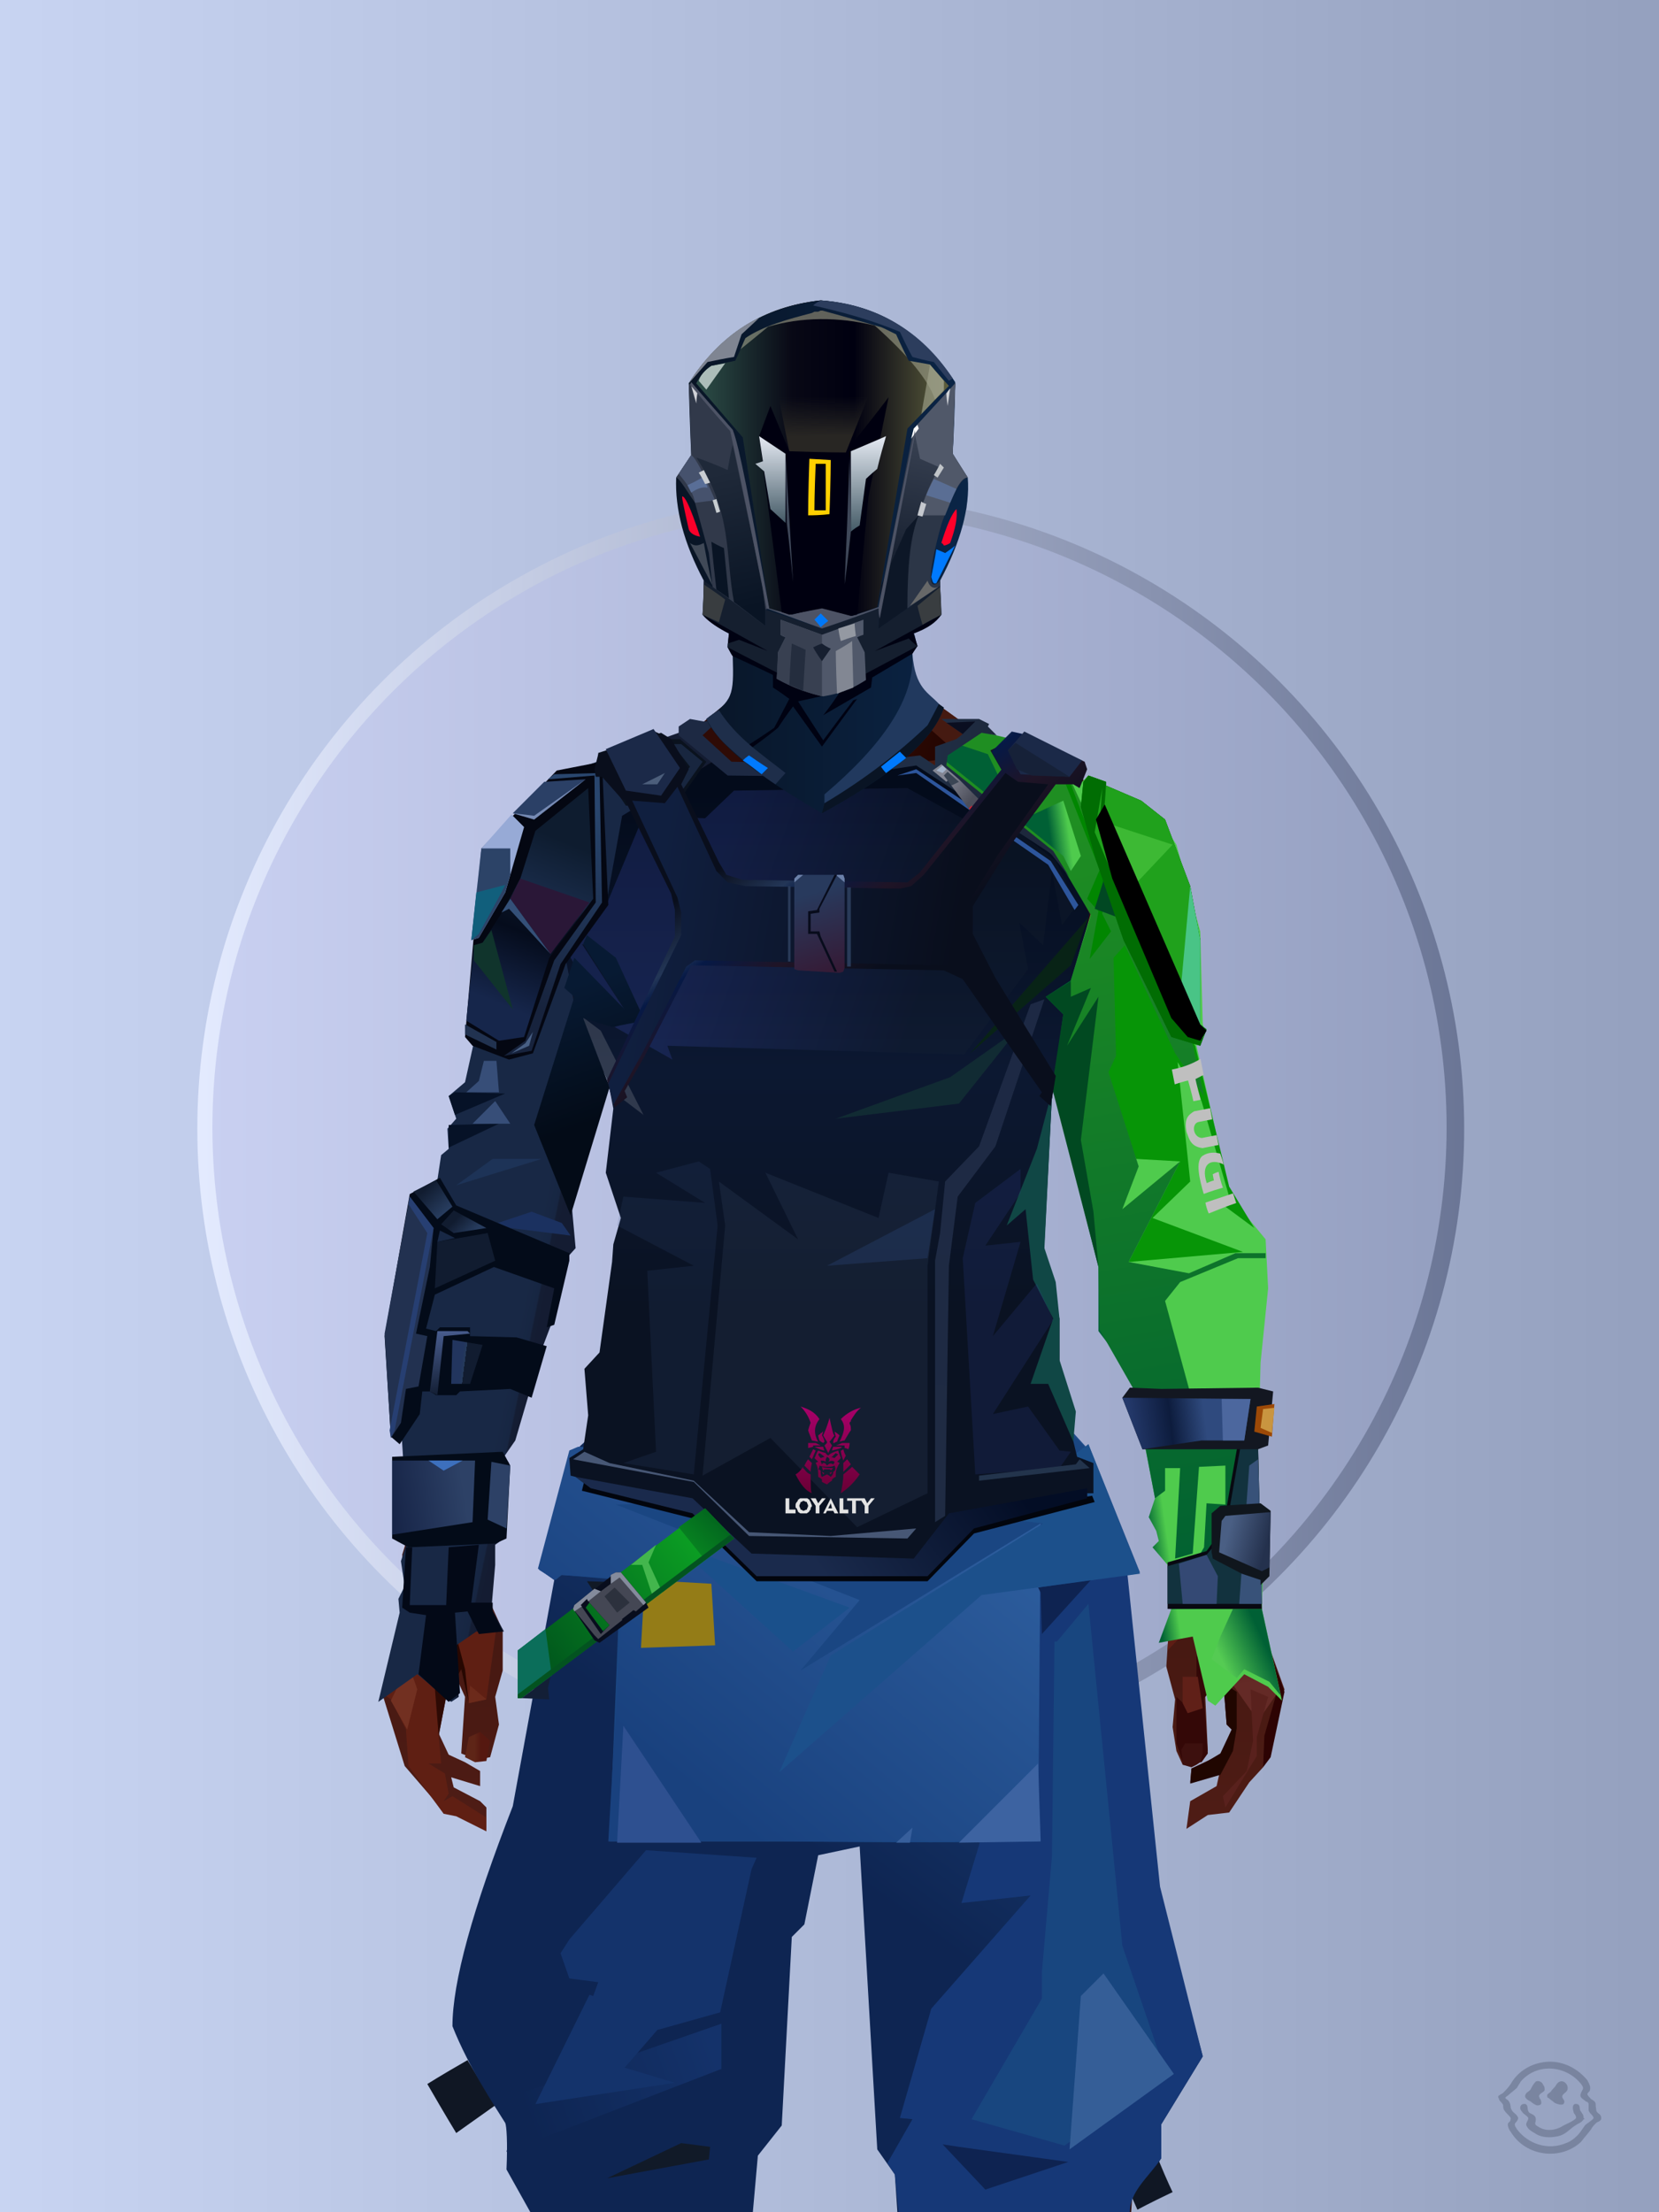 <?xml version="1.0" encoding="UTF-8"?><svg width="1320px" height="1760px" viewBox="0 0 1320 1760" version="1.1" xmlns="http://www.w3.org/2000/svg" xmlns:xlink="http://www.w3.org/1999/xlink"><defs><linearGradient x1="0%" y1="41%" x2="100%" y2="41%" id="id-30352"><stop stop-color="#C8D4F2" offset="0%"></stop><stop stop-color="#94A0BE" offset="100%"></stop></linearGradient><linearGradient x1="0%" y1="50%" x2="100%" y2="50%" id="id-30353"><stop stop-color="#E4EBFF" offset="0%"></stop><stop stop-color="#6A7595" offset="100%"></stop></linearGradient><filter width="106%" height="106%" x="-3%" y="-3%" id="id-30354" filterUnits="objectBoundingBox"><feGaussianBlur in="SourceGraphic" stdDeviation="10"></feGaussianBlur></filter><linearGradient x1="0%" y1="50%" x2="100%" y2="50%" id="id-30355"><stop stop-color="#C9D0F1" offset="0%"></stop><stop stop-color="#949FC0" offset="100%"></stop></linearGradient></defs><g stroke="none" stroke-width="1" fill="none" id="id-30356" fill-rule="evenodd"><g id="id-30357"><rect fill="url(#id-30352)" width="1320" height="1760" x="0" y="0" id="id-30358"></rect><circle cx="661" cy="898" r="504" fill="url(#id-30353)" id="id-30359" filter="url(#id-30354)"></circle><circle cx="660" cy="897" r="491" fill="url(#id-30355)" id="id-30359"></circle></g></g><defs><linearGradient x1="50%" y1="6%" x2="50%" y2="100%" id="id-110679"><stop stop-color="#6F4A3F" offset="0%"></stop><stop stop-color="#45191D" offset="8%"></stop><stop stop-color="#54241C" offset="20%"></stop><stop stop-color="#35100A" offset="34%"></stop><stop stop-color="#4C1B14" offset="71%"></stop><stop stop-color="#602521" offset="100%"></stop></linearGradient><linearGradient x1="50%" y1="-10%" x2="50%" y2="84%" id="id-110680"><stop stop-color="#270702" offset="0%"></stop><stop stop-color="#4D190D" offset="49%"></stop><stop stop-color="#48150A" offset="100%"></stop></linearGradient><linearGradient x1="57%" y1="50%" x2="47%" y2="56%" id="id-110681"><stop stop-color="#290805" offset="0%"></stop><stop stop-color="#2C0303" offset="100%"></stop></linearGradient><linearGradient x1="45%" y1="35%" x2="55%" y2="47%" id="id-110682"><stop stop-color="#4B1B14" offset="0%"></stop><stop stop-color="#2D0303" offset="100%"></stop></linearGradient><linearGradient x1="54%" y1="31%" x2="47%" y2="81%" id="id-110683"><stop stop-color="#451A11" offset="0%"></stop><stop stop-color="#320D07" offset="19%"></stop><stop stop-color="#370404" offset="71%"></stop><stop stop-color="#340505" offset="81%"></stop><stop stop-color="#220000" offset="100%"></stop></linearGradient><linearGradient x1="43%" y1="38%" x2="54%" y2="44%" id="id-110684"><stop stop-color="#2E0A04" offset="0%"></stop><stop stop-color="#270701" offset="100%"></stop></linearGradient><linearGradient x1="46%" y1="8%" x2="58%" y2="82%" id="id-110685"><stop stop-color="#4D1E18" offset="0%"></stop><stop stop-color="#36100D" offset="100%"></stop></linearGradient><linearGradient x1="50%" y1="41%" x2="49%" y2="66%" id="id-110686"><stop stop-color="#592D1F" offset="0%"></stop><stop stop-color="#480A09" offset="27%"></stop><stop stop-color="#2F0B06" offset="100%"></stop></linearGradient><linearGradient x1="63%" y1="4%" x2="25%" y2="77%" id="id-110687"><stop stop-color="#5A1821" offset="0%"></stop><stop stop-color="#63271A" offset="55%"></stop><stop stop-color="#3F1007" offset="100%"></stop></linearGradient><linearGradient x1="50%" y1="23%" x2="41%" y2="77%" id="id-110688"><stop stop-color="#2C0C04" offset="0%"></stop><stop stop-color="#190501" offset="100%"></stop></linearGradient><linearGradient x1="47%" y1="22%" x2="55%" y2="89%" id="id-110689"><stop stop-color="#4A2318" offset="0%"></stop><stop stop-color="#481F15" offset="100%"></stop></linearGradient><linearGradient x1="86%" y1="87%" x2="12%" y2="66%" id="id-110690"><stop stop-color="#220401" offset="0%"></stop><stop stop-color="#2C0903" offset="100%"></stop></linearGradient><linearGradient x1="71%" y1="11%" x2="50%" y2="100%" id="id-110691"><stop stop-color="#320A06" offset="0%"></stop><stop stop-color="#48160A" offset="100%"></stop></linearGradient><linearGradient x1="66%" y1="46%" x2="56%" y2="43%" id="id-110692"><stop stop-color="#1A0002" offset="0%"></stop><stop stop-color="#140000" offset="100%"></stop></linearGradient><linearGradient x1="100%" y1="41%" x2="50%" y2="63%" id="id-110693"><stop stop-color="#130000" offset="0%"></stop><stop stop-color="#120000" offset="100%"></stop></linearGradient><linearGradient x1="69%" y1="20%" x2="50%" y2="100%" id="id-110694"><stop stop-color="#2F0A04" offset="0%"></stop><stop stop-color="#1E0200" offset="100%"></stop></linearGradient><linearGradient x1="36%" y1="20%" x2="57%" y2="81%" id="id-110695"><stop stop-color="#59243C" offset="0%"></stop><stop stop-color="#4B191E" offset="100%"></stop></linearGradient><linearGradient x1="46%" y1="67%" x2="92%" y2="50%" id="id-110696"><stop stop-color="#47120E" offset="0%"></stop><stop stop-color="#525767" offset="100%" stop-opacity="0.348"></stop></linearGradient><linearGradient x1="17%" y1="24%" x2="78%" y2="69%" id="id-110697"><stop stop-color="#6C3328" offset="0%"></stop><stop stop-color="#3A140E" offset="100%"></stop></linearGradient><linearGradient x1="26%" y1="42%" x2="80%" y2="75%" id="id-110698"><stop stop-color="#662620" offset="0%"></stop><stop stop-color="#6D6172" offset="100%" stop-opacity="0.068"></stop></linearGradient><linearGradient x1="29%" y1="56%" x2="77%" y2="50%" id="id-110699"><stop stop-color="#622121" offset="0%"></stop><stop stop-color="#61474D" offset="100%" stop-opacity="0.449"></stop></linearGradient><linearGradient x1="74%" y1="24%" x2="34%" y2="74%" id="id-110700"><stop stop-color="#5D3325" offset="0%"></stop><stop stop-color="#46140A" offset="100%"></stop></linearGradient><linearGradient x1="66%" y1="100%" x2="40%" y2="0%" id="id-110701"><stop stop-color="#3B0710" offset="0%"></stop><stop stop-color="#70253E" offset="45%"></stop><stop stop-color="#45130B" offset="100%"></stop></linearGradient><linearGradient x1="52%" y1="13%" x2="59%" y2="75%" id="id-110702"><stop stop-color="#3F0F09" offset="0%"></stop><stop stop-color="#642A26" offset="100%"></stop></linearGradient><linearGradient x1="28%" y1="76%" x2="73%" y2="20%" id="id-110703"><stop stop-color="#5E1D14" offset="0%"></stop><stop stop-color="#470F09" offset="67%"></stop><stop stop-color="#45130D" offset="100%"></stop></linearGradient><linearGradient x1="66%" y1="59%" x2="24%" y2="66%" id="id-110704"><stop stop-color="#230401" offset="0%"></stop><stop stop-color="#400F07" offset="100%"></stop></linearGradient><linearGradient x1="41%" y1="11%" x2="61%" y2="81%" id="id-110705"><stop stop-color="#541E13" offset="0%"></stop><stop stop-color="#43130B" offset="100%"></stop></linearGradient><linearGradient x1="19%" y1="58%" x2="66%" y2="43%" id="id-110706"><stop stop-color="#602617" offset="0%"></stop><stop stop-color="#46140A" offset="100%"></stop></linearGradient><linearGradient x1="73%" y1="50%" x2="30%" y2="53%" id="id-110707"><stop stop-color="#591531" offset="0%"></stop><stop stop-color="#853542" offset="100%"></stop></linearGradient><linearGradient x1="31%" y1="0%" x2="50%" y2="100%" id="id-110708"><stop stop-color="#6A2C21" offset="0%"></stop><stop stop-color="#61261C" offset="100%"></stop></linearGradient><linearGradient x1="29%" y1="43%" x2="65%" y2="100%" id="id-110709"><stop stop-color="#5F1C26" offset="0%"></stop><stop stop-color="#4E1715" offset="100%"></stop></linearGradient><linearGradient x1="13%" y1="78%" x2="84%" y2="50%" id="id-110710"><stop stop-color="#360808" offset="0%"></stop><stop stop-color="#230401" offset="100%"></stop></linearGradient><linearGradient x1="50%" y1="0%" x2="36%" y2="100%" id="id-110711"><stop stop-color="#61173B" offset="0%"></stop><stop stop-color="#581F13" offset="100%"></stop></linearGradient><linearGradient x1="50%" y1="28%" x2="64%" y2="55%" id="id-110712"><stop stop-color="#501021" offset="0%"></stop><stop stop-color="#571626" offset="100%"></stop></linearGradient><linearGradient x1="40%" y1="55%" x2="62%" y2="71%" id="id-110713"><stop stop-color="#421209" offset="0%"></stop><stop stop-color="#39090A" offset="100%"></stop></linearGradient><linearGradient x1="9%" y1="37%" x2="88%" y2="55%" id="id-110714"><stop stop-color="#1F0301" offset="0%"></stop><stop stop-color="#150000" offset="100%"></stop></linearGradient><linearGradient x1="62%" y1="19%" x2="50%" y2="100%" id="id-110715"><stop stop-color="#47140A" offset="0%"></stop><stop stop-color="#220301" offset="100%"></stop></linearGradient><linearGradient x1="45%" y1="18%" x2="51%" y2="67%" id="id-110716"><stop stop-color="#6C2E20" offset="0%"></stop><stop stop-color="#46140A" offset="100%"></stop></linearGradient><linearGradient x1="50%" y1="0%" x2="50%" y2="100%" id="id-110717"><stop stop-color="#6A2B1E" offset="0%"></stop><stop stop-color="#45130A" offset="100%"></stop></linearGradient><linearGradient x1="45%" y1="50%" x2="58%" y2="50%" id="id-110718"><stop stop-color="#220401" offset="0%"></stop><stop stop-color="#40140B" offset="100%"></stop></linearGradient><linearGradient x1="33%" y1="74%" x2="77%" y2="42%" id="id-110719"><stop stop-color="#43140C" offset="0%"></stop><stop stop-color="#551E11" offset="100%"></stop></linearGradient><linearGradient x1="63%" y1="59%" x2="38%" y2="59%" id="id-110720"><stop stop-color="#551810" offset="0%"></stop><stop stop-color="#5E2517" offset="100%"></stop></linearGradient><linearGradient x1="50%" y1="0%" x2="50%" y2="100%" id="id-110721"><stop stop-color="#512418" offset="0%"></stop><stop stop-color="#3F0F0D" offset="100%"></stop></linearGradient><linearGradient x1="47%" y1="47%" x2="53%" y2="50%" id="id-110722"><stop stop-color="#5B291F" offset="0%"></stop><stop stop-color="#42120D" offset="100%"></stop></linearGradient><linearGradient x1="50%" y1="0%" x2="50%" y2="100%" id="id-110723"><stop stop-color="#350B08" offset="0%"></stop><stop stop-color="#320706" offset="100%"></stop></linearGradient><linearGradient x1="50%" y1="0%" x2="50%" y2="100%" id="id-110724"><stop stop-color="#732A2A" offset="0%"></stop><stop stop-color="#482115" offset="100%"></stop></linearGradient><linearGradient x1="0%" y1="55%" x2="100%" y2="55%" id="id-110725"><stop stop-color="#4E1513" offset="0%"></stop><stop stop-color="#2E0705" offset="100%"></stop></linearGradient><linearGradient x1="50%" y1="0%" x2="50%" y2="100%" id="id-110726"><stop stop-color="#5F251C" offset="0%"></stop><stop stop-color="#3E0D0A" offset="100%"></stop></linearGradient><linearGradient x1="49%" y1="20%" x2="52%" y2="96%" id="id-110727"><stop stop-color="#441410" offset="0%"></stop><stop stop-color="#3A0F0B" offset="100%"></stop></linearGradient><linearGradient x1="33%" y1="47%" x2="59%" y2="56%" id="id-110728"><stop stop-color="#3F150C" offset="0%"></stop><stop stop-color="#2B0605" offset="100%"></stop></linearGradient></defs><g transform=" translate(304,473)" id="id-110729"><polygon points="174 662 139 824 137 906 146 1082 171 1154 176 1211 174 1230 175 1284 287 1284 284 1265 308 1195 306 1124 345 952 343 912 353 879 362 881 371 877 383 904 391 970 434 1079 457 1202 475 1252 475 1284 596 1284 600 1225 591 1146 609 1103 612 997 596 842 545 671 539 640 528 606 531 569 509 498 522 403 539 360 539 348 563 464 576 498 585 574 637 704 646 760 646 778 626 822 624 853 631 879 629 901 632 920 637 931 647 931 657 920 655 877 659 867 670 874 672 899 676 903 667 923 644 934 643 945 666 939 664 948 643 960 640 982 657 971 674 969 690 945 701 933 704 926 707 923 713 892 718 871 704 832 696 786 703 768 693 725 693 521 652 425 629 282 626 203 612 175 567 156 548 141 530 139 479 114 422 73 416 42 415 1 285 0 284 73 279 83 242 114 196 137 171 139 155 156 108 175 91 228 91 287 68 431 30 516 23 602 28 725 16 764 21 782 0 874 18 932 49 968 59 970 83 982 83 965 78 960 57 949 55 941 78 948 78 936 66 929 53 923 45 906 51 875 61 866 66 877 63 922 75 927 86 925 93 899 90 877 96 856 96 824 75 778 77 738 108 637 139 562 142 495 159 458 180 358 199 403 203 461 211 504 188 564 191 608" fill="url(#id-110679)" id="id-110730"></polygon><polygon points="91 287 68 431 30 516 23 602 72 688 117 614 98 452 109 469 123 336 102 372 109 294 88 309 109 285" fill="url(#id-110680)" id="id-110730"></polygon><polygon points="383 906 391 972 434 1081 457 1204 475 1254 475 1287 596 1287 600 1226 591 1148 609 1105 612 999 602 904 584 908 584 846 535 683 456 705 382 878" fill="url(#id-110681)" id="id-110730"></polygon><polygon points="137 907 146 1083 171 1156 176 1212 174 1232 175 1286 175 1287 287 1287 284 1266 308 1197 306 1126 345 954 343 923 293 814 263 724 247 711" fill="url(#id-110682)" id="id-110730"></polygon><polygon points="545 671 539 639 528 606 531 569 509 498 522 403 539 359 539 348 563 463 576 498 601 538 660 489 688 527 652 425 629 281 626 203 612 175 568 155 548 140 530 139 479 114 422 73 416 42 415 1 360 1 360 713 462 722" fill="url(#id-110683)" id="id-110730"></polygon><polygon points="83 984 59 972 49 970 21 932 19 903 7 879 0 874 11 824 38 786 38 814 56 786 78 800 91 822 83 879 69 882 63 855 51 877 45 908 47 930 37 930 50 938 53 954 49 960 56 956 83 973" fill="#5F1F13" id="id-110735"></polygon><polygon points="66 855 69 882 63 855 51 877 45 908 42 870 58 825" fill="url(#id-110684)" id="id-110735"></polygon><polygon points="83 879 69 882 70 868" fill="#6C2A1B" id="id-110735"></polygon><polygon points="481 376 513 349 558 291 522 368" fill="#410721" id="id-110738"></polygon><polygon points="313 697 260 560 246 448 259 424 355 408 361 366 317 404 285 409 267 378 313 343 394 351 431 378 420 404 368 399 371 404 449 421 466 441 449 510 466 547 406 697 358 717" fill="url(#id-110685)" id="id-110739"></polygon><polygon points="410 87 430 79 423 73 416 42 416 4 284 6 284 45 283 73 278 83 244 111 195 136 366 136 390 67 410 23" fill="url(#id-110686)" id="id-110740"></polygon><polygon points="182 180 133 231 97 289 97 231 113 182 165 159" fill="url(#id-110687)" id="id-110741"></polygon><polygon points="346 107 384 55 409 31 414 23 299 31" fill="url(#id-110688)" id="id-110742"></polygon><polygon points="287 93 295 32 323 129" fill="url(#id-110689)" id="id-110743"></polygon><polygon points="336 139 314 151 270 146 224 139" fill="#6C362B" id="id-110744"></polygon><polygon points="410 84 409 136 461 129" fill="url(#id-110690)" id="id-110745"></polygon><polygon points="173 246 167 286 191 351 263 386 328 330 359 330 359 152 348 139 336 139 309 152" fill="url(#id-110691)" id="id-110746"></polygon><polygon points="464 159 516 190 500 159" fill="url(#id-110692)" id="id-110747"></polygon><polygon points="302 31 346 72 382 62 409 37 416 28 416 13" fill="url(#id-110693)" id="id-110748"></polygon><polygon points="263 151 191 202 219 151" fill="#31050C" id="id-110749"></polygon><polygon points="154 206 170 170 122 188" fill="#894752" id="id-110750"></polygon><polygon points="358 285 344 299 323 318 305 354 358 345 354 305" fill="url(#id-110694)" id="id-110751"></polygon><polygon points="260 361 265 387 203 371 191 347" fill="#380B07" id="id-110752"></polygon><polygon points="198 362 181 359 167 284" fill="#1D0100" id="id-110753"></polygon><polygon points="477 341 477 335 488 326 496 325 509 338 496 348 485 354" fill="#130000" id="id-110754"></polygon><polygon points="314 151 342 220 317 293 237 351 209 318 172 251 185 205 270 146" fill="url(#id-110695)" id="id-110755"></polygon><polygon points="314 151 330 238 209 318 172 251 185 205 270 146" fill="url(#id-110696)" id="id-110755"></polygon><polygon points="211 335 223 322 242 327 244 332 235 353 213 349" fill="#190001" id="id-110757"></polygon><polygon points="224 339 226 342 226 345 222 349 235 350 242 333 230 338 227 335" fill="#210A0F" id="id-110758"></polygon><polygon points="488 343 491 347 486 351 479 338 489 327 495 327 493 336" fill="#1F0405" id="id-110759"></polygon><polygon points="485 339 488 343 493 337" fill="#310C07" id="id-110760"></polygon><polygon points="359 162 359 291 406 325 455 347 529 267 463 182 415 166" fill="url(#id-110697)" id="id-110761"></polygon><polygon points="359 178 359 281 391 302 391 249 489 270 461 189 415 166" fill="url(#id-110698)" id="id-110761"></polygon><polygon points="359 178 359 219 472 220 461 189 415 166 371 163" fill="url(#id-110699)" id="id-110761"></polygon><polygon points="358 178 372 168 440 156 413 137 378 158 411 80 396 60 358 146" fill="url(#id-110700)" id="id-110764"></polygon><polygon points="346 140 358 152 372 129 400 48 369 86 364 130" fill="#622D32" id="id-110765"></polygon><polygon points="591 281 601 226 559 159 514 159 523 138 499 156 571 263" fill="url(#id-110701)" id="id-110766"></polygon><polygon points="609 298 626 332 629 285 627 227 614 207 617 251" fill="#421D30" id="id-110767"></polygon><polygon points="554 159 567 157 612 177 614 192 579 175 603 207 601 226" fill="#420A1F" id="id-110768"></polygon><polygon points="641 823 648 826 697 896 713 873 682 781" fill="url(#id-110702)" id="id-110769"></polygon><polygon points="625 840 700 762 688 738 679 784 648 776 626 822" fill="url(#id-110703)" id="id-110769"></polygon><polygon points="648 862 648 845 661 825 661 870 654 878 657 922 652 929 637 929 632 914 632 893 632 877 644 888" fill="#340807" id="id-110771"></polygon><polygon points="554 375 577 333 607 451 594 508 568 462" fill="#441208" id="id-110772"></polygon><polygon points="623 326 643 425 633 431 693 523 652 427 636 326 625 315" fill="#5A1935" id="id-110773"></polygon><polygon points="628 274 638 339 623 314" fill="#2A0303" id="id-110774"></polygon><polygon points="693 523 695 567 685 525 618 416 633 431" fill="#150000" id="id-110775"></polygon><polygon points="640 463 599 539 601 571 634 655 646 703 650 754 658 640 660 491" fill="#43150C" id="id-110776"></polygon><polygon points="610 531 648 646 652 546 638 479" fill="#571F15" id="id-110776"></polygon><polygon points="693 748 677 730 677 700 660 491 685 525 691 552 684 727" fill="#210200" id="id-110778"></polygon><polygon points="691 746 703 768 693 727 695 567 691 551 683 727" fill="#722345" id="id-110779"></polygon><polygon points="260 559 310 683 355 716 263 713 238 685 195 582" fill="url(#id-110704)" id="id-110780"></polygon><polygon points="637 931 636 919 639 914 653 914 653 922 651 929 648 931 644 933" fill="#3D100E" id="id-110781"></polygon><polygon points="637 861 637 882 641 890 653 886 649 861" fill="#602018" id="id-110782"></polygon><polygon points="691 871 693 912 688 936 669 956 671 965 696 924 696 909 705 877" fill="#59211D" id="id-110783"></polygon><polygon points="703 768 684 788 693 837 712 873 702 908 701 933 707 925 718 873 704 834 697 788" fill="#2D0303" id="id-110784"></polygon><polygon points="667 939 643 946 644 934 657 928 667 922 676 903 672 899 670 874 660 870 660 854 671 867 680 873 680 902 677 920" fill="#200600" id="id-110785"></polygon><polygon points="361 510 359 634 426 561 420 535" fill="url(#id-110705)" opacity="0.626" id="id-110786"></polygon><polygon points="319 403 289 399 268 380 313 343 361 348 362 372" fill="url(#id-110706)" id="id-110787"></polygon><polygon points="171 141 168 151 180 151 204 139 196 138" fill="url(#id-110707)" id="id-110788"></polygon><polygon points="359 308 362 360 382 334" fill="#6A2C1E" opacity="0.625" id="id-110789"></polygon><polygon points="360 546 360 584 387 551 374 540" fill="url(#id-110708)" opacity="0.626" id="id-110790"></polygon><polygon points="346 542 360 547 373 540 360 534" fill="#0E0000" id="id-110791"></polygon><polygon points="325 545 277 503 259 561 308 579" fill="url(#id-110709)" opacity="0.758" id="id-110792"></polygon><polygon points="389 499 460 467 449 510 404 520" fill="url(#id-110710)" id="id-110793"></polygon><polygon points="364 491 361 403 420 428" fill="url(#id-110711)" opacity="0.758" id="id-110794"></polygon><polygon points="262 446 333 446 323 469 279 492" fill="url(#id-110712)" opacity="0.758" id="id-110795"></polygon><polygon points="259 425 279 496 259 561 236 528 213 443 227 425 243 447" fill="url(#id-110713)" id="id-110796"></polygon><polygon points="412 343 444 374 466 383 499 351 447 354 416 339" fill="url(#id-110714)" id="id-110797"></polygon><polygon points="164 252 163 278 128 284" fill="#170000" id="id-110798"></polygon><polygon points="58 478 88 441 88 416 69 430 66 456" fill="url(#id-110715)" id="id-110799"></polygon><polygon points="76 684 69 634 61 517 89 474 111 569" fill="url(#id-110716)" id="id-110800"></polygon><polygon points="53 489 47 539 69 635 76 684 53 760 40 781 16 766 28 727 23 604 28 544" fill="url(#id-110717)" id="id-110801"></polygon><polygon points="136 452 127 497 153 460 177 340 170 300" fill="#1F0300" id="id-110802"></polygon><polygon points="181 359 159 460 143 497 142 514 123 532 109 514 108 490 127 497 153 460 177 340" fill="#2B0903" id="id-110802"></polygon><polygon points="38 747 28 772 38 788 44 772" fill="#591F14" id="id-110804"></polygon><polygon points="359 379 342 413 361 444 377 417" fill="url(#id-110718)" id="id-110805"></polygon><polygon points="196 581 260 561 229 519" fill="url(#id-110719)" id="id-110806"></polygon><polygon points="74 929 66 925 69 909 78 905 86 912 83 928" fill="url(#id-110720)" id="id-110807"></polygon><polygon points="20 903 7 880 21 851 28 871" fill="#723021" id="id-110808"></polygon><polygon points="218 1123 203 1040 191 913 171 1090 182 1169 230 1208 261 1237 270 1213 234 1175 212 1157 272 1191 281 1169" fill="url(#id-110721)" opacity="0.808" id="id-110809"></polygon><polygon points="182 1207 181 1155 213 1106 236 1166 230 1210" fill="#44120C" id="id-110810"></polygon><polygon points="187 902 211 1137 227 1161 275 1187 299 1137 272 1009 299 918 269 791 211 836" fill="url(#id-110722)" id="id-110811"></polygon><polygon points="288 1079 311 1040 311 942 295 903 264 1019 275 1188 301 1137" fill="url(#id-110723)" id="id-110812"></polygon><polygon points="584 908 604 1008 608 1106 614 998 599 887" fill="#722345" id="id-110813"></polygon><polygon points="430 886 488 1140 535 1115 561 925 566 886 536 816 500 786" fill="url(#id-110724)" opacity="0.792" id="id-110814"></polygon><polygon points="581 921 588 1011 584 1112 576 1162 544 1046 566 886" fill="url(#id-110725)" id="id-110815"></polygon><polygon points="561 1247 518 1200 472 1112 494 931 505 931 594 1188 579 1244" fill="url(#id-110726)" id="id-110816"></polygon><polygon points="531 1221 539 1263 536 1269 516 1287 509 1287 500 1263 513 1199 488 1226 462 1170 472 1101 427 1010 398 877 469 771 518 739 536 818 500 787 433 890 477 1078 534 1212" fill="url(#id-110727)" id="id-110817"></polygon><polygon points="321 1058 284 852 258 721 266 733 371 879 362 883 354 881 343 914 345 954" fill="#3E1009" id="id-110818"></polygon><polygon points="429 1068 424 875 536 705 454 704 380 865 384 906 391 972" fill="#47100B" opacity="0.394" id="id-110819"></polygon><polygon points="175 1262 194 1287 206 1287 225 1226 213 1249 175 1221 174 1232" fill="#210300" id="id-110820"></polygon><polygon points="528 1227 554 1234 569 1169 549 1168" fill="#551E14" id="id-110821"></polygon><polygon points="546 678 545 672 539 641 528 608 531 571 509 500 522 405 539 361 539 350 547 389 542 330 558 289 517 369 528 369 517 411 499 442 509 465 488 531 507 525 522 585 449 724" fill="#1B0000" id="id-110730"></polygon><polygon points="402 722 490 609 522 585 449 723" fill="#401009" id="id-110823"></polygon><polygon points="174 664 139 826 137 907 139 937 238 690 352 886 354 881 362 883 371 879 383 906 471 773 548 712 596 844 545 673 539 641 478 697 449 723 278 705 232 657 188 566 191 610" fill="url(#id-110728)" id="id-110730"></polygon><polygon points="189 616 211 620 190 586 190 609" fill="#1B0000" id="id-110825"></polygon><polygon points="139 836 225 709 167 697 139 826" fill="#1B0000" id="id-110826"></polygon><polygon points="518 734 596 843 547 678" fill="#1B0000" id="id-110827"></polygon><polygon points="415 778 447 726 314 744 329 762" fill="#511911" opacity="0.520" id="id-110730"></polygon><polygon points="411 685 463 666 456 573" fill="#300404" id="id-110829"></polygon></g><defs><linearGradient x1="53%" y1="5%" x2="47%" y2="91%" id="id-111395"><stop stop-color="#98AEEE" offset="0%"></stop><stop stop-color="#60261D" offset="82%"></stop><stop stop-color="#AF4336" offset="100%"></stop></linearGradient><linearGradient x1="62%" y1="61%" x2="50%" y2="36%" id="id-111396"><stop stop-color="#763E30" offset="0%"></stop><stop stop-color="#230801" offset="100%"></stop></linearGradient><linearGradient x1="50%" y1="13%" x2="57%" y2="81%" id="id-111397"><stop stop-color="#5C0D0D" offset="0%"></stop><stop stop-color="#AF4336" offset="100%"></stop></linearGradient><linearGradient x1="50%" y1="0%" x2="54%" y2="88%" id="id-111398"><stop stop-color="#341108" offset="0%"></stop><stop stop-color="#4D1910" offset="100%"></stop></linearGradient><linearGradient x1="46%" y1="75%" x2="35%" y2="25%" id="id-111399"><stop stop-color="#5E241A" offset="0%"></stop><stop stop-color="#8C1919" offset="100%"></stop><stop stop-color="#8C1919" offset="100%"></stop></linearGradient><linearGradient x1="33%" y1="21%" x2="55%" y2="84%" id="id-111400"><stop stop-color="#622513" offset="0%"></stop><stop stop-color="#5D322A" offset="10%"></stop><stop stop-color="#673225" offset="53%"></stop><stop stop-color="#70392B" offset="70%"></stop><stop stop-color="#592419" offset="88%"></stop><stop stop-color="#59261B" offset="100%"></stop></linearGradient><linearGradient x1="28%" y1="56%" x2="79%" y2="54%" id="id-111401"><stop stop-color="#7F4233" offset="0%"></stop><stop stop-color="#804D39" offset="16%"></stop><stop stop-color="#935643" offset="100%"></stop></linearGradient><linearGradient x1="68%" y1="59%" x2="18%" y2="46%" id="id-111402"><stop stop-color="#7A4334" offset="0%"></stop><stop stop-color="#230802" offset="100%"></stop></linearGradient><linearGradient x1="26%" y1="17%" x2="91%" y2="50%" id="id-111403"><stop stop-color="#693528" offset="0%"></stop><stop stop-color="#8B576B" offset="16%"></stop><stop stop-color="#63372F" offset="51%"></stop><stop stop-color="#5A332E" offset="85%"></stop><stop stop-color="#59322D" offset="88%"></stop><stop stop-color="#56312D" offset="100%"></stop></linearGradient><linearGradient x1="45%" y1="16%" x2="52%" y2="84%" id="id-111404"><stop stop-color="#451B10" offset="0%"></stop><stop stop-color="#592419" offset="100%"></stop></linearGradient><linearGradient x1="91%" y1="32%" x2="50%" y2="77%" id="id-111405"><stop stop-color="#441F15" offset="0%"></stop><stop stop-color="#4F261A" offset="100%"></stop></linearGradient><linearGradient x1="61%" y1="0%" x2="61%" y2="72%" id="id-111406"><stop stop-color="#2A0F0A" offset="0%"></stop><stop stop-color="#55291D" offset="100%"></stop></linearGradient><linearGradient x1="34%" y1="50%" x2="87%" y2="60%" id="id-111407"><stop stop-color="#854A3B" offset="0%"></stop><stop stop-color="#723A2C" offset="100%"></stop></linearGradient><linearGradient x1="50%" y1="2%" x2="46%" y2="90%" id="id-111408"><stop stop-color="#44190E" offset="0%"></stop><stop stop-color="#6E2A15" offset="100%"></stop></linearGradient><linearGradient x1="67%" y1="12%" x2="50%" y2="100%" id="id-111409"><stop stop-color="#5B2926" offset="0%"></stop><stop stop-color="#622D29" offset="100%"></stop></linearGradient><linearGradient x1="45%" y1="50%" x2="56%" y2="52%" id="id-111410"><stop stop-color="#612C28" offset="0%"></stop><stop stop-color="#380F0A" offset="100%"></stop></linearGradient><linearGradient x1="18%" y1="22%" x2="62%" y2="71%" id="id-111411"><stop stop-color="#622D29" offset="0%"></stop><stop stop-color="#724037" offset="100%"></stop></linearGradient><linearGradient x1="50%" y1="35%" x2="87%" y2="93%" id="id-111412"><stop stop-color="#8C5743" offset="0%"></stop><stop stop-color="#622D29" offset="100%"></stop></linearGradient><linearGradient x1="50%" y1="50%" x2="18%" y2="50%" id="id-111413"><stop stop-color="#70392C" offset="0%"></stop><stop stop-color="#54281C" offset="100%"></stop></linearGradient><linearGradient x1="54%" y1="44%" x2="58%" y2="44%" id="id-111414"><stop stop-color="#8FA6D7" offset="0%"></stop><stop stop-color="#93ABDC" offset="100%" stop-opacity="0"></stop></linearGradient><linearGradient x1="52%" y1="37%" x2="52%" y2="60%" id="id-111415"><stop stop-color="#441F15" offset="0%"></stop><stop stop-color="#3F1D13" offset="100%" stop-opacity="0"></stop><stop stop-color="#3F1D13" offset="100%" stop-opacity="0"></stop></linearGradient><linearGradient x1="50%" y1="22%" x2="50%" y2="100%" id="id-111416"><stop stop-color="#2D0E09" offset="0%"></stop><stop stop-color="#4C2119" offset="100%"></stop></linearGradient><linearGradient x1="50%" y1="41%" x2="45%" y2="59%" id="id-111417"><stop stop-color="#35130A" offset="0%"></stop><stop stop-color="#2B1935" offset="100%"></stop></linearGradient><linearGradient x1="50%" y1="115%" x2="50%" y2="50%" id="id-111418"><stop stop-color="#370D0A" offset="0%"></stop><stop stop-color="#380F0A" offset="100%"></stop></linearGradient><linearGradient x1="73%" y1="34%" x2="35%" y2="50%" id="id-111419"><stop stop-color="#5C2D21" offset="0%"></stop><stop stop-color="#200E09" offset="42%"></stop><stop stop-color="#210701" offset="100%"></stop></linearGradient><linearGradient x1="26%" y1="40%" x2="50%" y2="72%" id="id-111420"><stop stop-color="#401910" offset="0%"></stop><stop stop-color="#270B06" offset="21%"></stop><stop stop-color="#3D1C17" offset="100%"></stop></linearGradient><linearGradient x1="100%" y1="50%" x2="0%" y2="50%" id="id-111421"><stop stop-color="#401A0F" offset="0%"></stop><stop stop-color="#A9715B" offset="44%"></stop><stop stop-color="#5D2F1F" offset="100%"></stop></linearGradient><linearGradient x1="100%" y1="50%" x2="0%" y2="50%" id="id-111422"><stop stop-color="#401A0F" offset="0%"></stop><stop stop-color="#A9715B" offset="44%"></stop><stop stop-color="#5D2F1F" offset="100%"></stop></linearGradient><linearGradient x1="82%" y1="50%" x2="18%" y2="50%" id="id-111423"><stop stop-color="#6A3523" offset="0%"></stop><stop stop-color="#552216" offset="100%"></stop></linearGradient><linearGradient x1="82%" y1="50%" x2="18%" y2="50%" id="id-111424"><stop stop-color="#552216" offset="0%"></stop><stop stop-color="#6A3523" offset="100%"></stop></linearGradient><linearGradient x1="50%" y1="50%" x2="50%" y2="100%" id="id-111425"><stop stop-color="#060505" offset="0%"></stop><stop stop-color="#34368A" offset="100%"></stop></linearGradient><linearGradient x1="50%" y1="50%" x2="50%" y2="100%" id="id-111426"><stop stop-color="#060505" offset="0%"></stop><stop stop-color="#34368A" offset="100%"></stop></linearGradient></defs><g transform=" translate(548,259)" id="id-111427"><g id="id-111428"><g transform=" translate(0,121)" id="id-111429"><polygon points="199 13 214 3 222 9 221 25 214 38 214 43 210 54 208 65 197 70 190 64" fill="url(#id-111395)" id="id-111430"></polygon><polygon points="197 24 209 14 216 9 219 10 220 22 214 37 195 43" fill="url(#id-111396)" id="id-111431"></polygon><polygon points="203 38 208 34 199 25 203 22 209 23 207 18 212 16 214 38 214 43 213 48 207 51 201 46" fill="url(#id-111397)" id="id-111430"></polygon><polygon points="212 5 214 3 222 9 222 10 219 10 216 9" fill="#5771A7" id="id-111430"></polygon><polygon points="208 65 197 70 190 64 194 42 199 50 193 62 199 67" fill="#50151B" id="id-111430"></polygon><polygon points="203 62 202 54 211 50" fill="#723C31" id="id-111435"></polygon><polygon points="196 50 202 51 203 42 196 46" fill="#230801" id="id-111436"></polygon><polygon points="194 45 199 47 202 45 202 32 197 31" fill="#421518" id="id-111437"></polygon><path d=" M 30,70 C 24,70 20,69 19,68 C 17,66 12,52 8,46 C 4,39 2,38 1,33 C 0,30 0,21 1,6 L 8,0 L 23,9 L 30,70 Z" fill="url(#id-111398)" id="id-111438"></path><polygon points="8 6 2 6 7 3 10 2 23 9 19 14" fill="#110A0C" id="id-111438"></polygon><path d=" M 26,68 C 23,69 20,69 19,68 C 17,66 12,52 8,46 C 7,44 6,43 6,42 C 9,45 10,47 12,48 C 13,50 14,52 16,56 L 26,68 Z" fill="#3F150D" id="id-111438"></path><polygon points="26 68 29 65 27 53 20 61" fill="#5E241A" id="id-111438"></polygon><path d=" M 23,19 C 12,12 6,9 5,9 C 3,10 2,18 2,33 L 17,53 L 26,52 L 23,19 Z" fill="url(#id-111399)" id="id-111442"></path><polygon points="12 17 19 19 18 26 15 28 22 38 21 49 12 44" fill="#3F150D" id="id-111443"></polygon><path d=" M 27,53 C 16,50 10,47 8,42 C 6,38 8,30 12,17 L 15,23 C 15,36 14,42 15,43 C 15,45 18,46 25,48 L 27,53 Z" fill="#5E241A" id="id-111444"></path><polygon points="11 31 19 26 19 18 14 20 12 18" fill="#3E150D" id="id-111445"></polygon><polygon points="20 46 17 42 22 37 25 48" fill="#6A3032" id="id-111446"></polygon></g><g transform=" translate(18,0)" id="id-111447"><path d=" M 20,231 C 18,227 11,201 5,153 C 3,140 2,128 1,117 C -1,91 4,63 8,49 C 9,46 16,35 16,34 C 30,20 56,0 94,0 C 157,0 178,45 181,51 C 183,57 183,111 181,144 C 178,177 162,232 160,235 C 158,239 124,261 119,264 C 113,266 74,267 69,264 C 64,261 22,235 20,231 Z" fill="url(#id-111400)" id="id-111448"></path><polygon points="7 140 17 117 33 106 149 120 167 144 147 176 73 161 39 177 29 171" fill="url(#id-111401)" id="id-111449"></polygon><polygon points="7 140 17 117 33 106 31 136 77 131 86 136 75 144 52 152 49 152 30 154 23 163" fill="url(#id-111402)" id="id-111449"></polygon><path d=" M 5,153 C 3,140 2,128 1,117 C -1,91 4,63 8,49 C 9,46 16,35 16,34 C 30,20 56,0 94,0 C 157,0 178,45 181,51 C 183,57 183,111 181,144 C 181,149 180,153 179,158 L 159,161 L 145,148 L 115,146 L 101,161 L 86,110 L 108,103 C 144,108 161,111 161,110 C 158,100 155,92 154,86 C 152,81 151,76 149,69 L 159,43 L 95,32 L 26,43 L 17,71 L 19,112 L 5,153 Z" fill="url(#id-111403)" id="id-111448"></path><polygon points="39 209 44 175 39 177 29 171" fill="#713A2C" id="id-111449"></polygon><path d=" M 20,231 C 18,227 11,201 5,153 C 4,146 3,140 3,133 L 30,171 L 54,255 C 40,246 21,234 20,231 Z" fill="url(#id-111404)" id="id-111448"></path><polygon points="120 214 141 194 148 211 132 249 115 262 65 259 56 251 73 255 98 256" fill="url(#id-111405)" id="id-111454"></polygon><polygon points="80 183 80 201 103 202 128 183 128 174 108 161" fill="#6D3E34" id="id-111455"></polygon><polygon points="99 197 98 188 119 178 132 185 139 201 121 214" fill="#5B2C22" id="id-111456"></polygon><polygon points="60 213 54 208 54 188 67 176 88 184 86 187 86 196 93 198 102 194 113 205" fill="#663226" id="id-111457"></polygon><polygon points="59 173 74 168 112 165 129 177 129 183 121 186 107 180 84 180 58 189" fill="#532016" id="id-111457"></polygon><polygon points="52 220 65 211 125 212 126 233 120 246 77 258" fill="url(#id-111406)" id="id-111459"></polygon><polygon points="151 171 140 187 108 161 141 174" fill="url(#id-111407)" id="id-111460"></polygon><polygon points="117 109 126 125 157 130 163 120 151 101" fill="#7D4C3D" id="id-111461"></polygon><polygon points="160 128 146 114 155 108 164 117 167 125 163 122" fill="#8C594E" id="id-111462"></polygon><polygon points="80 135 91 122 88 109 70 105" fill="#704131" id="id-111463"></polygon><polygon points="43 109 60 118 72 128 82 133 69 109 52 105" fill="#593225" id="id-111464"></polygon><path d=" M 180,154 C 175,187 161,232 160,235 C 159,237 151,243 142,249 L 154,166 L 172,136 L 180,154 Z" fill="url(#id-111408)" id="id-111448"></path><polygon points="104 105 128 105 160 106 154 87 144 99 126 102 114 91" fill="#5E2A1B" id="id-111466"></polygon></g></g><polygon points="95 135 84 164 97 164 104 130 99 130" fill="url(#id-111409)" id="id-111467"></polygon><polygon points="84 175 83 177 90 186 105 186 109 187 114 187 119 181 124 182 126 185 130 184 136 177 136 171 134 169 105 165" fill="url(#id-111410)" id="id-111468"></polygon><polygon points="119 163 111 125 119 122 144 143" fill="url(#id-111411)" id="id-111469"></polygon><path d=" M 84,175 L 89,160 L 94,163 L 102,127 L 109,122 L 115,127 L 121,157 L 122,161 L 126,156 L 134,169 L 132,173 L 119,169 L 110,172 L 95,172 C 93,173 91,174 89,175 C 88,175 86,175 84,175 Z" fill="url(#id-111412)" id="id-111470"></path><polygon points="179 128 167 143 148 145 131 138 115 128 126 112 137 110 148 120 161 118 172 126" fill="#6D4037" id="id-111471"></polygon><polygon points="102 154 104 144 111 144 119 169 108 172 96 170" fill="#A57563" id="id-111470"></polygon><polygon points="95 171 100 164 108 171" fill="#C393A5" id="id-111473"></polygon><g transform=" translate(20,1)"><g id="id-111474"><path d=" M 0,128 C 2,128 3,128 3,128 L 9,130 C 8,150 8,159 8,159 C 6,158 5,158 5,158 L 0,144 C 0,133 0,128 0,128 Z" fill="#190D0D" id="id-111475"></path><g transform=" translate(1,0)" id="id-111476"><path d=" M 7,131 L 25,91 L 25,61 L 47,20 L 36,26 C 21,39 11,56 0,78 L 2,129 L 7,131 Z" fill="url(#id-111413)" id="id-111477"></path><path d=" M 104,0 C 134,4 155,22 167,55 C 166,89 166,106 166,106 C 171,123 174,139 168,153 L 169,190 C 180,155 181,98 178,51 C 168,30 163,27 146,14 C 132,5 118,1 104,0 Z" fill="url(#id-111414)" id="id-111478"></path><path d=" M 24,96 C 50,94 63,93 63,93 C 83,97 92,99 92,99 C 112,94 121,92 121,92 C 138,93 148,97 158,101 C 152,94 141,88 128,83 C 104,86 92,87 92,87 L 63,80 C 37,91 24,96 24,96 Z" fill="#89594A" id="id-111479"></path><path d=" M 132,43 L 147,52 C 135,73 129,84 129,84 C 105,87 93,89 93,89 C 70,84 59,81 59,81 L 64,66 C 109,51 132,43 132,43 Z" fill="#724037" id="id-111480"></path><path d=" M 1,72 L 39,14 L 26,22 C 7,33 2,58 1,72 Z" fill="#8B576B" id="id-111481"></path></g><path d=" M 2,109 C 9,108 12,108 12,108 L 12,122 C 9,129 7,132 7,132 L 3,128 C 2,115 2,109 2,109 Z" fill="#32130A" id="id-111482"></path></g><g transform=" translate(47,194)" id="id-111483"><path d=" M 24,64 C 24,54 24,49 24,49 C 29,46 32,44 32,44 C 44,44 49,44 49,44 C 58,48 62,50 62,50 L 59,66 C 36,64 24,64 24,64 Z" fill="#724037" id="id-111484"></path><path d=" M 16,29 C 26,43 30,50 30,50 C 49,50 58,50 58,50 L 74,29 C 36,29 16,29 16,29 Z" fill="#300F08" id="id-111485"></path><path d=" M 15,12 C 21,4 24,0 24,0 C 49,0 61,0 61,0 C 71,10 77,16 77,16 C 63,8 57,5 57,5 L 30,5 C 20,10 15,12 15,12 Z" fill="#986857" id="id-111486"></path><path d=" M 63,51 C 51,53 45,54 45,54 C 31,50 25,49 25,49 C 31,46 34,45 34,45 L 53,45 C 60,49 63,51 63,51 Z" fill="#92604E" id="id-111487"></path><path d=" M 25,49 C 31,46 34,45 34,45 C 42,49 46,51 46,51 L 38,51 L 25,49 Z" fill="#BA8B94" id="id-111488"></path><path d=" M 72,11 C 82,9 87,9 87,9 C 89,12 89,14 89,14 L 83,34 C 75,19 72,11 72,11 Z" fill="url(#id-111415)" id="id-111489"></path><path d=" M 3,12 C 10,15 13,16 13,16 C 15,26 16,31 16,31 C 13,36 12,39 12,39 L 0,21 C 2,15 3,12 3,12 Z" fill="#3A1911" id="id-111490"></path><path d=" M 5,19 C 4,23 4,25 4,25 L 13,29 C 8,22 5,19 5,19 Z" fill="#642F23" id="id-111491"></path><path d=" M 9,18 C 16,10 22,5 27,4 C 38,2 49,1 60,4 C 65,7 70,11 75,14 C 76,15 77,18 78,19 C 75,20 74,20 74,20 C 64,19 59,18 59,18 L 21,19 C 13,19 9,18 9,18 Z" fill="#2D0E09" id="id-111492"></path><path d=" M 12,17 C 21,9 26,5 26,5 C 29,8 31,12 32,17 L 20,18 C 15,17 12,17 12,17 Z" fill="#3A0C0A" id="id-111493"></path><path d=" M 41,3 C 38,8 36,12 34,16 C 47,16 53,16 53,16 L 47,4 C 43,3 41,3 41,3 Z" fill="url(#id-111416)" id="id-111494"></path><path d=" M 61,7 C 58,13 56,17 56,17 C 67,18 73,19 73,19 L 76,17 C 69,10 64,7 61,7 Z" fill="#460F0C" id="id-111495"></path><path d=" M 9,22 C 15,28 21,32 28,36 C 39,38 50,38 60,36 C 69,32 74,28 78,21 C 72,21 68,21 68,21 C 54,16 32,20 16,19 C 12,21 9,22 9,22 Z" fill="#6F2323" id="id-111496"></path><path d=" M 17,21 C 25,28 29,31 29,31 C 50,32 61,32 61,32 L 70,21 C 54,17 36,17 17,21 Z" fill="#A56172" id="id-111497"></path><path d=" M 25,21 C 21,21 19,21 19,21 C 25,26 27,28 27,28 C 34,26 42,25 50,27 C 57,26 61,26 61,26 C 54,25 51,25 51,25 C 46,23 39,22 28,24 C 26,22 25,21 25,21 Z" fill="#B77F91" id="id-111498"></path><path d=" M 5,18 L 11,25 L 15,20 C 25,21 34,20 42,19 C 48,18 54,19 60,20 L 66,20 L 75,26 L 80,18 C 77,19 73,19 69,18 C 65,18 58,17 50,15 C 45,17 40,16 35,15 C 26,17 17,18 5,18 Z" fill="#1F0805" id="id-111499"></path></g></g><path d=" M 38,231 C 37,230 37,228 36,225 L 87,256 L 133,258 L 149,246 L 166,209 L 163,247 C 152,254 140,262 137,264 C 131,266 92,267 87,264 C 82,261 40,235 38,231 Z" fill="url(#id-111417)" id="id-111448"></path><path d=" M 110,181 C 103,181 97,177 93,177 C 90,177 88,178 85,180 L 90,186 L 105,186 L 109,187 L 114,187 L 119,181 L 124,182 L 126,185 L 130,184 L 134,179 C 133,176 132,175 131,175 C 130,175 117,181 110,181 Z" fill="url(#id-111418)" id="id-111468"></path><polygon points="92 180 94 186 105 186 97 179" fill="#592B23" id="id-111468"></polygon><polygon points="117 180 131 175 132 178 125 183 119 183" fill="#180300" id="id-111503"></polygon><polygon points="87 180 90 177 99 178 101 179 101 184 92 183" fill="#180300" id="id-111504"></polygon><g transform=" translate(26,89)" id="id-111505"><path d=" M 1,48 C 15,48 22,48 22,48 C 32,53 37,56 37,56 C 50,55 57,55 57,55 C 63,44 66,39 66,39 C 66,38 66,37 66,37 L 63,36 C 71,30 75,27 75,27 C 68,15 64,9 64,9 C 39,9 26,9 26,9 L 11,19 L 1,40 C 1,45 1,48 1,48 Z" fill="url(#id-111419)" id="id-111506"></path><path d=" M 68,15 C 73,23 75,27 75,27 C 90,31 98,34 98,34 L 97,18 C 78,16 68,15 68,15 Z" fill="#53281D" id="id-111507"></path><path d=" M 92,27 C 97,34 99,37 99,37 C 103,41 105,43 105,43 C 109,48 118,51 129,52 C 123,55 120,56 120,56 C 134,57 141,57 141,57 C 147,50 150,47 150,47 L 158,52 L 163,47 C 162,39 162,33 158,23 C 151,16 148,12 148,12 C 135,11 121,10 105,10 C 97,22 92,27 92,27 Z" fill="url(#id-111420)" id="id-111508"></path><path d=" M 24,34 C 27,29 33,26 43,25 C 51,28 58,32 64,37 C 66,38 67,39 67,39 L 63,43 C 54,30 41,27 24,34 Z" fill="url(#id-111421)" id="id-111509"></path><path d=" M 98,39 C 100,43 101,45 101,45 C 111,31 124,25 141,37 C 130,23 116,24 98,39 Z" fill="url(#id-111422)" id="id-111510"></path><path d=" M 11,27 C 22,28 28,29 28,29 C 32,23 40,21 52,22 C 46,14 43,11 43,11 L 26,10 C 16,22 11,27 11,27 Z" fill="url(#id-111423)" id="id-111511"></path><path d=" M 107,23 L 126,10 C 140,12 147,12 147,12 C 154,19 158,23 158,23 C 159,27 160,29 160,29 L 142,31 C 142,26 130,24 107,23 Z" fill="url(#id-111424)" id="id-111512"></path><path d=" M 122,23 C 122,21 122,20 122,20 C 125,19 128,20 130,22 L 129,25 C 124,23 122,23 122,23 Z" fill="#8A5845" id="id-111513"></path><path d=" M 35,23 C 35,20 35,19 35,19 C 41,18 44,18 44,18 L 45,22 C 38,23 35,23 35,23 Z" fill="#8A5845" id="id-111514"></path><path d=" M 61,34 C 59,36 58,37 58,37 C 61,39 62,40 62,40 C 63,42 64,43 64,43 L 65,37 C 62,35 61,34 61,34 Z" fill="#986C7F" id="id-111515"></path><path d=" M 100,39 C 100,43 100,45 100,45 C 104,53 112,51 119,50 C 110,48 104,44 100,39 Z" fill="#90647C" id="id-111516"></path><path d=" M 32,50 C 31,48 31,47 31,47 C 37,46 41,45 41,45 L 53,46 L 49,49 C 38,50 32,50 32,50 Z" fill="#723B2C" id="id-111517"></path><path d=" M 32,39 C 31,40 30,41 30,41 C 32,44 32,45 32,45 L 36,45 C 33,41 32,39 32,39 Z" fill="#421B14" id="id-111518"></path><path d=" M 42,38 C 45,38 47,38 47,38 L 45,44 C 43,40 42,38 42,38 Z" fill="#421B14" id="id-111519"></path><path d=" M 18,42 C 28,51 34,56 34,56 C 34,56 47,55 47,55 L 59,42 L 50,48 L 35,49 C 24,44 18,42 18,42 Z" fill="#3A1A10" id="id-111520"></path><path d=" M 68,14 C 68,10 68,8 68,8 C 66,6 65,5 65,5 C 65,8 65,10 65,10 C 61,4 59,1 59,1 C 51,1 46,1 46,1 C 32,2 25,3 25,3 C 21,6 19,8 19,8 C 19,6 19,5 19,5 C 16,9 14,11 14,11 C 12,17 10,20 10,20 L 17,14 C 17,18 17,20 17,20 C 24,14 28,11 28,11 C 41,11 53,10 64,12 C 66,13 68,14 68,14 Z" fill="#000000" id="id-111521"></path><path d=" M 100,12 C 100,9 100,8 100,8 C 103,5 105,4 105,4 C 104,7 104,8 104,8 C 109,3 112,1 112,1 C 121,1 130,1 138,3 C 140,10 141,14 141,14 L 123,11 C 108,12 100,12 100,12 Z" fill="#000000" id="id-111522"></path><path d=" M 142,5 C 145,11 147,15 147,15 C 153,21 157,24 157,24 C 156,20 156,17 156,17 C 154,14 153,12 153,12 C 152,14 152,15 152,15 L 148,7 C 144,6 142,5 142,5 Z" fill="#000000" id="id-111523"></path></g><g transform=" translate(41,120)" id="id-111524"><g transform=" translate(87,0)" id="id-111525"><path d=" M 1,15 L 1,13 C 11,4 19,-1 26,0 C 31,1 34,3 38,6 C 39,7 42,9 46,11 C 44,14 43,14 41,13 C 40,14 39,15 39,15 C 37,16 34,17 30,18 L 7,16 L 1,15 Z" fill="#060505" id="id-111526"></path><path d=" M 6,14 L 8,17 L 29,18 L 37,13 C 30,7 25,5 20,5 C 15,5 11,8 6,14 Z" fill="#B5A7B5" id="id-111527"></path><path d=" M 6,14 L 8,17 L 11,17 C 13,12 16,9 19,9 C 23,9 27,11 33,16 L 37,13 C 30,7 25,5 20,5 C 15,5 11,8 6,14 Z" fill="#828080" id="id-111527"></path><path d=" M 20,18 C 25,18 28,15 29,8 C 26,6 23,4 20,4 C 18,4 15,6 12,8 C 12,14 15,17 20,18 Z" fill="url(#id-111425)" id="id-111527"></path></g><g id="id-111530"><path d=" M 3,15 L 1,13 C 11,3 20,-1 26,0 C 32,1 39,6 47,13 L 43,18 L 15,17 L 7,14 L 3,15 Z" fill="#060505" id="id-111531"></path><path d=" M 9,13 L 17,17 L 38,17 L 41,14 C 35,8 30,5 25,5 C 21,5 15,8 9,13 Z" fill="#B4A3AF" id="id-111532"></path><path d=" M 9,13 L 14,16 C 16,12 20,10 25,10 C 29,10 35,12 40,16 L 41,14 C 35,8 30,5 25,5 C 21,5 15,8 9,13 Z" fill="#828080" id="id-111532"></path><path d=" M 25,17 C 30,18 33,14 34,8 C 31,6 28,4 25,4 C 22,4 19,6 16,8 C 17,14 20,17 25,17 Z" fill="url(#id-111426)" id="id-111532"></path><circle cx="25" cy="9" r="5" fill="#000000" id="id-111535"></circle><path d=" M 108,14 C 110,14 113,12 113,9 C 113,6 110,4 108,4 C 105,4 103,6 103,9 C 103,12 105,14 108,14 Z" fill="#000000" id="id-111535"></path><polygon points="19 8 21 11 25 9 24 7" fill="#999AA8" id="id-111537"></polygon></g><polygon points="103 8 103 10 108 9 108 7" fill="#8F8793" id="id-111538"></polygon></g></g><defs><linearGradient x1="72%" y1="5%" x2="41%" y2="53%" id="id-83070"><stop stop-color="#204C8A" offset="0%"></stop><stop stop-color="#0E2552" offset="100%"></stop></linearGradient><linearGradient x1="100%" y1="39%" x2="7%" y2="59%" id="id-83071"><stop stop-color="#14326A" offset="0%"></stop><stop stop-color="#0E2552" offset="100%"></stop></linearGradient><linearGradient x1="88%" y1="21%" x2="25%" y2="81%" id="id-83072"><stop stop-color="#2C5C9C" offset="0%"></stop><stop stop-color="#19417E" offset="100%"></stop></linearGradient></defs><g transform=" translate(340,1079)" id="id-83073"><path d=" M 32,560 C 11,572 0,579 0,579 C 15,605 23,618 23,618 L 54,596 C 39,572 32,560 32,560 Z" fill="#101724" id="id-83074"></path><path d=" M 582,640 C 589,657 593,665 593,665 C 574,674 565,679 565,679 L 561,670 C 562,664 569,654 582,640 Z" fill="#101724" id="id-83075"></path><path d=" M 82,681 L 63,647 C 64,625 63,612 62,610 C 54,597 33,566 20,533 C 20,498 36,440 68,358 L 101,178 L 90,170 L 114,75 L 122,72 L 134,60 L 140,31 L 142,31 L 144,0 C 193,11 261,17 349,19 C 351,22 358,23 384,22 C 384,22 423,20 500,14 L 501,32 L 503,32 L 514,61 L 524,72 L 526,70 L 567,172 L 549,174 L 581,422 L 617,557 L 584,611 C 583,623 583,632 584,638 C 575,653 558,663 558,681 C 508,681 447,681 374,681 L 372,651 L 358,631 L 344,390 L 311,397 L 300,452 L 290,462 L 282,612 L 263,636 L 259,681 L 82,681 Z" fill="url(#id-83070)" id="id-83076"></path><path d=" M 157,179 L 154,179 L 154,178 L 107,174 L 102,178 L 89,170 L 114,75 L 121,73 L 513,66 L 513,62 L 524,73 L 566,172 L 482,184 C 485,278 487,345 489,386 C 440,387 371,387 283,386 L 282,386 L 145,386 L 152,213 L 157,179 Z" fill="#1A4682" id="id-83077"></path><path d=" M 366,642 L 386,607 L 376,606 L 401,519 L 480,429 L 425,435 L 439,389 L 483,183 L 557,173 L 583,422 L 617,557 L 584,611 C 584,624 584,633 584,638 C 572,655 559,665 559,681 C 499,681 438,681 375,681 L 372,651 L 366,642 Z" fill="#163877" id="id-83078"></path><polygon points="234 531 234 567 63 633 73 587" fill="url(#id-83071)" id="id-83079"></polygon><polygon points="143 654 224 639 225 629 202 626" fill="#111A28" id="id-83080"></polygon><polygon points="433 607 489 511 489 490 497 398 499 227 501 227 526 197 553 469 583 557 589 568 507 628" fill="#18467F" id="id-83081"></polygon><polygon points="444 663 410 627 423 629 510 641" fill="#0E2351" id="id-83082"></polygon><polygon points="511 631 594 571 538 491 520 509" fill="#355E97" id="id-83083"></polygon><path d=" M 445,79 C 444,81 443,85 442,89 L 236,93 L 346,108 L 349,112 L 150,118 L 344,194 L 297,250 L 488,133 L 486,386 L 282,386 L 144,386 L 156,179 L 153,179 L 153,177 L 106,174 L 101,178 L 88,169 L 113,75 L 120,72 L 184,75 C 274,75 361,76 445,79 Z" fill="url(#id-83072)" id="id-83084"></path><polygon points="326 106 185 75 121 72 134 60 288 68 297 76 252 75" fill="#0F2755" id="id-83085"></polygon><polygon points="159 338 161 341 161 348 169 348 181 339" stroke="#979797" id="id-83086"></polygon><polygon points="156 294 151 387 218 387" fill="#2E5090" id="id-83087"></polygon><polygon points="386 375 373 387 384 387" fill="#375F9C" id="id-83088"></polygon><polygon points="423 387 486 324 488 386" fill="#3D63A1" id="id-83089"></polygon><polygon points="262 399 174 393 113 464 106 475 113 495 136 498 132 509 129 508 86 595 197 578 157 566 183 536 233 522 258 408" fill="#14336B" id="id-83090"></polygon><polygon points="489 221 488 188 486 184 528 178" fill="#0E2351" id="id-83091"></polygon><polygon points="127 179 152 217 152 214 156 180" fill="#111925" id="id-83092"></polygon><polygon points="173 178 170 232 229 230 226 181" fill="#947C17" id="id-83093"></polygon><polygon points="280 331 321 238 490 133 447 128 526 70 567 173 441 190" fill="#1C508B" id="id-83094"></polygon><polygon points="196 149 291 235 336 200" fill="#1A508B" id="id-83095"></polygon><polygon points="141 30 135 59 286 67 286 37 230 34" fill="#84671B" id="id-83096"></polygon><polygon points="230 34 221 64 135 60 141 30" fill="#654A16" id="id-83097"></polygon><polygon points="380 46 385 73 464 68 464 36" fill="#7B5C19" id="id-83098"></polygon><polygon points="465 36 503 32 514 62 514 66 465 68" fill="#654A16" id="id-83099"></polygon><path d=" M 291,37 C 288,39 286,40 286,40 C 286,63 285,74 285,74 L 384,75 L 384,72 C 382,54 380,45 380,45 L 379,37 C 320,37 291,37 291,37 Z" fill="#111925" id="id-83100"></path><path d=" M 291,28 C 291,31 291,34 291,37 L 379,37 C 338,31 309,28 291,28 Z" fill="#111823" id="id-83101"></path><path d=" M 379,33 L 382,40 L 291,37 L 291,33 C 294,32 296,31 296,31 L 295,30 C 351,32 379,33 379,33 Z" fill="#566986" id="id-83102"></path></g><defs><linearGradient x1="55%" y1="56%" x2="50%" y2="59%" id="id-96126"><stop stop-color="#182845" offset="0%"></stop><stop stop-color="#172642" offset="60%"></stop><stop stop-color="#141D33" offset="68%"></stop><stop stop-color="#141C32" offset="100%"></stop></linearGradient><linearGradient x1="50%" y1="4%" x2="50%" y2="67%" id="id-96127"><stop stop-color="#030B1B" offset="0%"></stop><stop stop-color="#0C1831" offset="54%"></stop><stop stop-color="#0A1222" offset="100%"></stop></linearGradient><linearGradient x1="54%" y1="53%" x2="49%" y2="55%" id="id-96128"><stop stop-color="#4FCB4D" offset="0%"></stop><stop stop-color="#006035" offset="100%"></stop></linearGradient><linearGradient x1="18%" y1="65%" x2="73%" y2="33%" id="id-96129"><stop stop-color="#55CB53" offset="0%"></stop><stop stop-color="#006035" offset="100%"></stop></linearGradient><linearGradient x1="91%" y1="46%" x2="42%" y2="53%" id="id-96130"><stop stop-color="#030D25" offset="0%"></stop><stop stop-color="#1A2A4C" offset="100%"></stop></linearGradient><linearGradient x1="27%" y1="46%" x2="74%" y2="55%" id="id-96131"><stop stop-color="#5266EC" offset="0%"></stop><stop stop-color="#1E2533" offset="100%"></stop></linearGradient><linearGradient x1="83%" y1="24%" x2="11%" y2="73%" id="id-96132"><stop stop-color="#0B9C23" offset="0%"></stop><stop stop-color="#015A1D" offset="100%"></stop></linearGradient><linearGradient x1="-23%" y1="124%" x2="100%" y2="6%" id="id-96133"><stop stop-color="#0B9C23" offset="0%"></stop><stop stop-color="#015A1D" offset="100%"></stop></linearGradient><linearGradient x1="50%" y1="0%" x2="47%" y2="100%" id="id-96134"><stop stop-color="#1D2944" offset="0%"></stop><stop stop-color="#1F2B43" offset="100%"></stop></linearGradient><linearGradient x1="48%" y1="9%" x2="54%" y2="102%" id="id-96135"><stop stop-color="#1F8E22" offset="0%"></stop><stop stop-color="#005F32" offset="100%"></stop><stop stop-color="#137C22" offset="100%"></stop></linearGradient><linearGradient x1="43%" y1="17%" x2="50%" y2="67%" id="id-96136"><stop stop-color="#071A33" offset="0%"></stop><stop stop-color="#030B17" offset="100%"></stop></linearGradient><linearGradient x1="49%" y1="84%" x2="54%" y2="9%" id="id-96137"><stop stop-color="#17233D" offset="0%"></stop><stop stop-color="#29466E" offset="100%"></stop></linearGradient><linearGradient x1="58%" y1="17%" x2="43%" y2="89%" id="id-96138"><stop stop-color="#0E1C2F" offset="0%"></stop><stop stop-color="#182A47" offset="31%"></stop><stop stop-color="#0A1527" offset="40%"></stop><stop stop-color="#050C1C" offset="57%"></stop><stop stop-color="#16264B" offset="100%"></stop></linearGradient><linearGradient x1="57%" y1="70%" x2="31%" y2="35%" id="id-96139"><stop stop-color="#090F1A" offset="0%"></stop><stop stop-color="#121E33" offset="100%"></stop></linearGradient><linearGradient x1="10%" y1="46%" x2="76%" y2="61%" id="id-96140"><stop stop-color="#405172" offset="0%"></stop><stop stop-color="#1E283E" offset="100%"></stop></linearGradient><linearGradient x1="23%" y1="48%" x2="78%" y2="51%" id="id-96141"><stop stop-color="#1D2943" offset="0%"></stop><stop stop-color="#202F46" offset="71%"></stop><stop stop-color="#1D283C" offset="100%"></stop></linearGradient><linearGradient x1="23%" y1="33%" x2="74%" y2="69%" id="id-96142"><stop stop-color="#838693" offset="0%"></stop><stop stop-color="#4C4E5A" offset="100%"></stop></linearGradient><linearGradient x1="0%" y1="62%" x2="88%" y2="50%" id="id-96143"><stop stop-color="#172548" offset="0%"></stop><stop stop-color="#2D4166" offset="100%"></stop></linearGradient><linearGradient x1="80%" y1="80%" x2="29%" y2="24%" id="id-96144"><stop stop-color="#273C5E" offset="0%"></stop><stop stop-color="#111C30" offset="100%"></stop></linearGradient><linearGradient x1="84%" y1="71%" x2="30%" y2="44%" id="id-96145"><stop stop-color="#273C5E" offset="0%"></stop><stop stop-color="#111C30" offset="100%"></stop></linearGradient><linearGradient x1="32%" y1="50%" x2="43%" y2="52%" id="id-96146"><stop stop-color="#22355E" offset="0%"></stop><stop stop-color="#253A5A" offset="100%"></stop><stop stop-color="#111C30" offset="100%"></stop></linearGradient><linearGradient x1="50%" y1="0%" x2="59%" y2="100%" id="id-96147"><stop stop-color="#475B8C" offset="0%"></stop><stop stop-color="#111C30" offset="100%"></stop></linearGradient><linearGradient x1="13%" y1="50%" x2="87%" y2="72%" id="id-96148"><stop stop-color="#4A5F84" offset="0%"></stop><stop stop-color="#24314D" offset="100%"></stop></linearGradient><linearGradient x1="65%" y1="50%" x2="6%" y2="53%" id="id-96149"><stop stop-color="#2F4A7E" offset="0%"></stop><stop stop-color="#0D1C3D" offset="46%"></stop><stop stop-color="#24396B" offset="100%"></stop></linearGradient><linearGradient x1="29%" y1="33%" x2="58%" y2="63%" id="id-96150"><stop stop-color="#090E1C" offset="0%"></stop><stop stop-color="#233657" offset="29%"></stop><stop stop-color="#061946" offset="38%"></stop><stop stop-color="#1F1426" offset="64%"></stop><stop stop-color="#090E1C" offset="100%"></stop></linearGradient><linearGradient x1="10%" y1="40%" x2="78%" y2="49%" id="id-96151"><stop stop-color="#101F3F" offset="0%"></stop><stop stop-color="#090E1C" offset="100%"></stop></linearGradient><linearGradient x1="50%" y1="16%" x2="64%" y2="100%" id="id-96152"><stop stop-color="#283A5D" offset="0%"></stop><stop stop-color="#351B36" offset="100%"></stop></linearGradient><linearGradient x1="50%" y1="0%" x2="50%" y2="100%" id="id-96153"><stop stop-color="#A9006A" offset="0%"></stop><stop stop-color="#690035" offset="100%"></stop></linearGradient></defs><g transform=" translate(300,571)" id="id-96154"><g transform=" translate(0,12)" id="id-96155"><g id="id-96156"><polygon points="167 715 189 715 205 726 203 767 209 771 236 749 267 771 250 700 251 689 246 679 249 659 243 641 245 612 252 504 248 450 238 398 222 369 217 336 211 331 212 315 205 307 211 289 198 278 190 242 189 159 186 137 186 116 182 108 179 90 160 67 131 45 125 39 112 34 107 28 28 0 1 23 73 67 85 138 119 169 110 222 83 281 113 377 110 410 119 420 125 459 136 488 158 563 167 576 163 581 164 609 167 641 174 646 174 662 177 697" transform=" translate(134,385) scale(-1,1) translate(-134,-385)" fill="url(#id-96126)" id="id-96157"></polygon><polygon points="170 601 158 592 154 591 153 577 164 570 168 543 165 506 177 493 187 421 188 407 194 386 182 350 188 299 184 278 158 222 148 168 182 138 195 66 267 23 281 33 371 33 430 25 545 101 567 144 537 289 530 425 543 466 543 518 557 576 570 581 570 605 565 605 565 609 475 633 438 671 302 671 251 621" fill="url(#id-96127)" id="id-96158"></polygon><polygon points="622 724 649 719 661 770 667 774 690 749 709 759 720 770 704 697 705 664 700 612 703 501 709 442 707 403 679 369 652 249 659 237 657 232 655 158 636 89 620 64 580 42 580 39 566 34 561 39 561 28 482 0 452 16 452 25 544 101 568 144 552 197 532 210 546 224 538 282 574 425 574 476 593 501 602 521 619 609 614 624 620 635 622 643 617 648 629 662 632 697" fill="url(#id-96128)" id="id-96157"></polygon><polygon points="671 719 664 737 684 752 690 745 710 755 719 766 704 697 681 697" fill="url(#id-96129)" id="id-96157"></polygon><polygon points="163 603 165 595 251 613 298 657 427 661 455 625 569 607 571 612 475 637 438 675 302 675 251 625" fill="#02050D" id="id-96158"></polygon><polygon points="170 601 158 592 251 609 298 653 427 657 455 621 565 601 565 609 475 633 438 671 302 671 251 621" fill="url(#id-96130)" id="id-96158"></polygon><polygon points="501 392 525 331 540 274 537 289 531 410 540 437 543 466 543 499 556 540 554 564 534 518 520 518 538 466 522 435 516 379" fill="#104745" id="id-96158"></polygon><polygon points="212 304 187 285 158 222 178 237" fill="#D8D8D8" opacity="0.176" id="id-96158"></polygon><polygon points="189 179 163 168 198 222 159 188 148 168 182 138 212 66 261 68 284 46 422 44 471 71 507 76 540 102 557 137 545 153 537 110 530 169 511 151 518 188 467 256 231 249 235 260 189 234 212 227" fill="url(#id-96131)" opacity="0.176" id="id-96165"></polygon></g><g transform=" translate(111,617)" id="id-96166"><polygon points="173 24 4 151 1 151 1 113 150 0" fill="url(#id-96132)" id="id-96167"></polygon><polygon points="116 67 109 72 100 45 91 45 111 29 105 43" fill="#43B64D" id="id-96167"></polygon><polygon points="173 24 150 41 129 15 150 0" fill="url(#id-96133)" id="id-96167"></polygon><polygon points="28 133 4 151 1 151 1 113 23 96" fill="#0B6E5A" id="id-96167"></polygon><polygon points="173 24 4 151 1 151 1 148 170 21" fill="#035320" id="id-96167"></polygon><polygon points="4 151 26 152 25 143 27 134" fill="#131F36" id="id-96172"></polygon><path d=" M 83,51 L 103,75 L 105,79 L 66,107 L 62,105 L 45,80 L 46,77 L 79,51 L 83,51 Z M 58,75 L 55,79 L 69,98 L 74,93 L 58,75 Z" fill="#080D1D" id="id-96173"></path><path d=" M 83,51 L 103,75 L 95,82 L 93,81 L 84,88 L 84,89 L 65,104 L 62,101 L 45,80 L 46,77 L 62,64 L 67,66 L 75,60 L 75,53 L 79,51 L 83,51 Z M 56,72 L 51,77 L 67,100 L 69,98 L 74,93 L 58,75 L 56,72 Z" fill="#444754" id="id-96173"></path><polygon points="45 80 46 82 52 78 51 77 56 72 57 74 67 66 75 60 82 55 101 77 103 75 83 51 79 51 75 53 75 60 67 66 62 64 46 77" fill="#848B9C" id="id-96175"></polygon><polygon points="80 83 90 75 78 63 70 70" fill="#2C313D" id="id-96176"></polygon></g><g transform=" translate(155,147)" id="id-96177"><polygon points="41 434 97 443 116 245 110 200 101 194 67 203 106 227 41 222 36 245 97 277 60 281 67 425" fill="#38507F" opacity="0.165" id="id-96178"></polygon><polygon points="117 210 122 245 104 444 158 414 227 485 283 458 283 277 292 210 252 203 244 239 154 203 180 256" fill="#7290BE" opacity="0.099" id="id-96179"></polygon><polygon points="203 277 289 232 283 271" fill="#2D487D" opacity="0.324" id="id-96180"></polygon><polygon points="357 200 357 219 329 261 357 258 335 333 370 291 383 320 335 395 363 389 388 424 397 425 388 438 321 443 311 271 321 227" fill="#3847A4" opacity="0.172" id="id-96181"></polygon><polygon points="289 481 297 476 300 277 307 222 337 182 376 65 365 69 324 182 297 210 293 251 289 273" fill="url(#id-96134)" id="id-96182"></polygon><polygon points="210 160 308 148 355 89 301 127" fill="#112B33" id="id-96183"></polygon><polygon points="411 0 317 108 397 38" fill="#082316" id="id-96184"></polygon><polygon points="324 448 412 438 404 431 401 435 324 444" fill="#23344C" id="id-96185"></polygon><polygon points="274 486 267 494 141 492 97 449 1 431 10 425 30 434 97 448 141 489 206 492" fill="#475775" id="id-96186"></polygon></g></g><polygon points="574 437 537 294 546 236 532 222 553 209 577 213 567 336 574 394" fill="#014921" id="id-96187"></polygon><polygon points="598 433 689 425 617 398 647 369 637 274 656 305 678 381 675 389 698 406 678 373 651 261 594 174 580 191 577 283 604 351 639 353" fill="#079507" id="id-96188"></polygon><polygon points="574 437 575 487 603 536 619 621 627 615 627 597 639 597 635 669 649 665 654 596 675 595 675 626 660 625 658 660 654 667 650 674 631 709 703 709 705 668 675 658 689 568 654 563 627 464 639 449 685 430 707 430 707 426 683 426 646 442 598 433 639 353 593 391 606 357 582 282 588 269 586 191 595 181 635 267 658 301 649 260 552 50 505 17 480 11 465 22 486 29 501 60 499 66 531 60 522 77 546 66 560 110 552 122 546 110 453 35 453 39 542 113 568 157 552 209 552 222 568 215 549 261 574 222 560 336 570 393" fill="url(#id-96135)" id="id-96189"></polygon><polygon points="567 192 574 154 565 144 575 121 548 53 552 53 581 129 577 156 584 170" fill="#018601" id="id-96190"></polygon><polygon points="154 396 125 324 157 222 149 215 157 191 197 232 164 180 167 173 190 191 213 241 187 246 164 239 185 294" fill="url(#id-96136)" id="id-96191"></polygon><polygon points="57 342 97 323 57 324" fill="#061227" id="id-96192"></polygon><polygon points="62 316 102 299 62 298 57 301" fill="#061227" id="id-96193"></polygon><polygon points="71 298 81 289 85 273 95 273 97 298" fill="#374E78" id="id-96194"></polygon><polygon points="76 323 94 305 106 323" fill="#374E78" id="id-96195"></polygon><polygon points="63 372 131 351 92 351" fill="#1D3357" id="id-96196"></polygon><polygon points="106 406 154 412 147 402 123 393 96 402" fill="#1B3160" id="id-96197"></polygon><polygon points="26 712 20 708 23 660 28 660 26 706 55 706 57 660 81 658 75 704 92 704 92 711 100 727 81 729 72 711 62 712 66 776 57 783 33 761 39 714" fill="#030917" id="id-96198"></polygon><polygon points="581 120 571 152 595 161" fill="#014823" id="id-96199"></polygon><g transform=" translate(593,533)" id="id-96200"></g><g transform=" translate(559,46)" id="id-96201"><polygon points="1 25 3 5 7 0 21 5 21 8 49 20 68 35 88 88 96 131 96 198 101 202 96 215 73 208 35 131 13 67" fill="#016D03" id="id-96202"></polygon><polygon points="1 25 3 5 7 0 21 5 21 8 49 20 68 35 88 88 96 131 96 198 101 202 96 215 73 208 35 131 13 67" fill="#016D03" id="id-96202"></polygon><polygon points="19 37 21 8 49 20 68 35 88 88 96 131 96 198 101 202 79 186" fill="#20A11C" id="id-96202"></polygon><polygon points="88 88 96 131 96 198 101 202 79 186" fill="#49C486" id="id-96202"></polygon><polygon points="19 37 74 55 40 91" fill="#3DB934" id="id-96206"></polygon><polygon points="18 10 12 45 74 193 98 209 100 204 77 188 16 38" fill="#20A11C" id="id-96207"></polygon></g><g transform=" translate(70,12)" id="id-96208"><polygon points="109 23 114 137 80 184 54 255 35 260 6 249 0 242 13 92 73 30" fill="#040712" id="id-96209"></polygon><polygon points="107 32 109 135 76 184 53 253 31 257 48 245 71 181 104 135 103 34 66 37 71 33" fill="url(#id-96137)" id="id-96209"></polygon><polygon points="98 44 102 132 67 179 47 242 27 245 1 229 7 170 14 167 30 142 44 116 56 78" fill="url(#id-96138)" id="id-96209"></polygon><polygon points="5 165 11 163 32 127 47 75 37 65 13 92" fill="#97AAD6" id="id-96212"></polygon><polygon points="5 165 11 163 32 127 36 113 36 92 13 92" fill="#2C4367" id="id-96212"></polygon><polygon points="5 165 11 160 29 127 32 121 9 127" fill="#115F7C" id="id-96212"></polygon><polygon points="38 64 55 69 96 37 63 39" fill="#2B4066" id="id-96215"></polygon><polygon points="38 64 55 69 96 37 55 66" fill="#768AB3" id="id-96215"></polygon><polygon points="99 135 68 176 36 132 44 116" fill="#2A1737" id="id-96217"></polygon><polygon points="38 220 21 157 14 167 7 169 7 181" fill="#10342C" id="id-96218"></polygon><polygon points="29 143 35 140 68 176 36 132" fill="#345078" id="id-96219"></polygon><polygon points="0 240 25 252 25 246 0 232" fill="#213250" id="id-96220"></polygon><polygon points="37 255 51 249 54 238 48 247" fill="#485F84" id="id-96221"></polygon><polygon points="128 58 106 25 106 16 156 0 164 5 171 5 192 23 168 57" fill="#0A121E" id="id-96222"></polygon><polygon points="502 69 509 57 585 232 590 237 585 245 575 242 562 227 515 116" id="id-96202"></polygon><polygon points="162 48 167 54 189 23 172 9 165 9 179 27" fill="#18263F" id="id-96224"></polygon><polygon points="130 48 159 48 174 28 157 2 125 14 118 30" fill="url(#id-96139)" id="id-96225"></polygon><polygon points="444 1 418 14 434 42 483 40 491 34 491 25" fill="#141722" id="id-96226"></polygon><polygon points="442 34 428 14 435 8 421 16 435 40" fill="#253651" id="id-96227"></polygon><polygon points="444 2 431 14 444 33 481 34 489 27" fill="url(#id-96140)" id="id-96228"></polygon></g><polygon points="240 14 240 7 249 1 260 3 273 1 259 14 282 35 372 37 432 30 444 38 444 23 461 17 466 13 449 1 479 1 487 5 486 7 493 14 481 12 454 30 453 38 538 106 551 127 536 108 429 38 370 47 279 46" fill="url(#id-96141)" id="id-96229"></polygon><polygon points="555 153 558 149 536 114 481 76 429 41 414 46 429 44 534 117" fill="#2D559B" id="id-96230"></polygon><polygon points="457 54 474 77 484 70 463 49 449 37 442 42 453 51 455 49" fill="url(#id-96142)" id="id-96231"></polygon><polygon points="451 46 457 54 463 51 454 43" fill="#3A4554" id="id-96232"></polygon><polygon points="450 44 445 42 450 38 453 41" fill="#A3B3CA" id="id-96233"></polygon><polygon points="471 72 473 70 475 72 479 70 477 66 481 65 484 70 474 79" fill="#D81E2E" id="id-96234"></polygon><polygon points="453 4 476 3 466 13" fill="#0A0E20" id="id-96235"></polygon><g transform=" translate(6,366)" id="id-96236"><polygon points="19 294 6 287 6 222 94 218 100 229 97 287 88 291" fill="#030B18" id="id-96237"></polygon><polygon points="97 279 82 272 85 226 100 229" fill="#2D4166" id="id-96238"></polygon><polygon points="6 284 70 274 72 225 6 225" fill="url(#id-96143)" id="id-96239"></polygon><polygon points="35 225 62 225 47 233" fill="#3D70BD" id="id-96240"></polygon><path d=" M 44,0 L 57,22 L 147,60 L 147,66 L 135,117 L 129,119 L 135,88 L 87,71 L 40,93 L 33,120 L 41,122 L 44,119 L 68,119 L 68,126 L 105,127 L 129,134 L 117,175 L 100,168 L 60,170 L 57,173 L 41,173 L 36,170 L 30,170 L 28,188 L 12,212 L 5,206 L 0,126 L 20,13 L 44,0 Z M 44,42 L 42,51 L 56,48 L 44,42 Z" fill="#030B19" id="id-96173"></path><polygon points="23 11 42 33 54 23 41 2" fill="url(#id-96144)" id="id-96242"></polygon><polygon points="45 37 55 26 81 40 55 44" fill="url(#id-96145)" id="id-96243"></polygon><polygon points="42 51 82 44 88 66 40 88" fill="#111C30" id="id-96244"></polygon><polygon points="5 207 13 195 17 168 27 166 34 126 25 124 36 71 39 40 20 15 0 124" fill="#223150" id="id-96245"></polygon><polygon points="5 207 8 201 39 40 20 15 19 21 34 44 4 201" fill="#273F72" id="id-96245"></polygon><polygon points="53 164 68 164 78 133 54 129" fill="url(#id-96146)" id="id-96247"></polygon><polygon points="42 173 47 126 68 124 66 122 42 122 36 170" fill="url(#id-96147)" id="id-96248"></polygon><polygon points="623 343 698 343 694 170 685 177 667 279 654 297 623 306" fill="#080911" id="id-96249"></polygon><polygon points="623 339 698 339 694 173 687 180 669 282 654 300 623 309" fill="#12323E" id="id-96249"></polygon><polygon points="680 339 698 339 698 328 695 224 688 229" fill="#385279" id="id-96249"></polygon><polygon points="635 339 662 339 663 317 654 300 632 307" fill="#344974" id="id-96249"></polygon><polygon points="697 324 704 317 705 265 697 259 665 261 658 267 658 298 659 303 682 315 697 320" fill="#10161D" id="id-96253"></polygon><polygon points="705 266 669 269 666 273 664 298 698 313 704 310" fill="url(#id-96148)" id="id-96254"></polygon><polygon points="593 167 587 175 603 216 695 216 703 213 707 170 695 167 618 168" fill="#131721" id="id-96255"></polygon><polygon points="587 175 603 216 650 209 684 209 689 176" fill="url(#id-96149)" id="id-96255"></polygon><polygon points="667 209 684 209 689 176 666 176" fill="#4C679E" id="id-96255"></polygon><polygon points="694 182 708 180 706 206 692 202" fill="#9C4907" id="id-96258"></polygon><polygon points="699 184 708 183 706 203 697 199" fill="#C99540" id="id-96258"></polygon></g><g transform=" translate(173,9)" id="id-96260"><polygon points="16 301 26 293 24 288 40 260 77 188 278 192 293 199 356 289 354 292 363 300 367 276 319 198 301 163 301 141 332 91 367 44 381 44 386 47 392 32 390 26 341 4 332 2 316 18 324 32 259 114 249 122 118 120 105 116 99 106 69 44 75 32 61 8 48 2 3 20 0 32 1 38 6 38 22 56 24 56 61 131 64 144 64 165 10 279" fill="url(#id-96150)" id="id-96261"></polygon><polygon points="15 299 38 258 73 189 80 184 281 188 292 192 364 294 366 280 309 192 298 165 295 147 297 139 321 100 361 44 337 42 327 35 262 116 252 125 243 127 120 125 106 122 97 113 66 46 56 59 30 57 66 134 69 146 69 164 11 282" fill="url(#id-96151)" id="id-96261"></polygon><polygon points="339 36 329 17 342 2 388 25 378 38" fill="#1B2948" id="id-96263"></polygon><polygon points="336 32 329 17 335 11 378 38 348 37" fill="#162138" id="id-96263"></polygon><polygon points="53 53 68 31 47 0 9 16 25 49" fill="#1B2948" id="id-96265"></polygon><polygon points="154 125 154 185 156 185 156 125" fill="#293A58" id="id-96266"></polygon><polygon points="201 189 204 189 204 126 201 126" fill="#293A58" id="id-96267"></polygon><polygon points="162 116 196 116 198 116 199 119 199 190 198 193 195 194 162 192 159 191 159 119 160 118" fill="url(#id-96152)" id="id-96268"></polygon><polygon points="162 116 196 116 198 116 199 119 199 122 192 116 166 116 159 122 159 119 160 118" fill="#6B80A9" id="id-96268"></polygon><polygon points="191 116 193 116 179 143 179 146 172 147 172 161 179 161 180 165 193 193 191 193 177 163 170 163 170 145 177 144" fill="#080C1C" id="id-96268"></polygon><polygon points="38 44 50 44 56 35" fill="#4C5E7B" id="id-96271"></polygon></g><g transform=" translate(333,548)" fill="url(#id-96153)" id="id-96272"><path d=" M 6,48 C 6,49 6,49 6,49 L 7,50 C 8,51 9,53 12,54 C 12,63 12,68 13,69 C 8,67 4,62 0,54 C 2,53 4,51 6,48 Z M 45,48 C 49,52 51,54 51,54 C 47,60 42,65 36,69 C 37,64 38,59 38,54 C 43,50 45,48 45,48 Z M 18,35 C 18,35 20,36 24,37 C 24,37 24,38 26,39 C 28,37 31,36 34,35 L 34,35 L 34,35 L 34,35 C 34,36 35,38 36,41 C 36,41 35,42 33,44 C 33,44 34,44 35,45 C 32,50 32,52 32,55 L 32,55 C 32,55 32,56 32,56 C 32,56 31,56 29,58 C 29,58 29,58 29,59 C 29,59 27,60 25,62 C 25,62 23,61 21,60 L 21,59 L 21,59 C 21,59 21,59 21,58 C 21,58 20,57 18,56 C 18,48 17,47 16,45 L 16,45 C 16,45 16,45 16,45 C 16,45 17,44 18,44 L 18,44 L 15,41 L 15,41 C 15,41 15,41 15,41 L 15,41 C 16,40 16,38 18,35 Z M 19,47 C 19,49 18,50 18,50 C 19,50 20,51 20,51 L 20,51 C 20,53 20,55 21,56 C 23,55 25,54 25,54 L 25,54 C 27,55 28,56 28,56 C 30,54 30,53 30,52 C 32,51 32,49 31,47 L 31,47 L 31,47 C 29,48 27,48 26,48 L 26,48 C 26,48 26,48 25,48 C 21,48 19,47 19,47 L 19,47 C 19,47 19,47 19,47 L 19,47 Z M 29,52 L 28,54 L 28,54 L 28,54 C 28,54 28,54 27,53 L 27,53 L 27,53 C 27,53 28,52 29,52 L 29,52 Z M 21,52 C 22,52 22,53 23,53 L 23,53 C 23,53 23,53 23,53 L 23,53 L 23,53 L 22,54 C 21,52 21,52 21,52 Z M 10,42 C 12,44 13,45 13,45 C 12,49 12,51 12,52 L 12,52 L 12,52 L 7,47 C 9,43 10,42 10,42 Z M 41,42 C 41,42 42,43 44,46 L 44,46 L 38,52 L 38,52 L 38,52 C 38,51 38,49 38,45 C 38,45 39,44 41,42 Z M 21,48 C 24,49 26,49 30,49 C 29,50 28,51 28,51 C 28,50 27,50 27,50 C 25,50 23,50 23,50 L 23,50 C 23,50 23,50 23,50 L 22,51 C 21,49 21,48 21,48 Z M 25,40 C 25,40 25,40 24,42 C 24,42 24,42 24,44 C 23,43 21,43 20,43 C 20,43 20,44 21,46 C 22,44 24,45 25,47 C 27,45 28,45 30,46 C 30,46 31,45 31,44 C 30,43 28,43 26,44 C 26,44 27,43 27,42 C 27,42 27,41 25,40 Z M 38,34 C 39,38 40,39 40,39 L 38,43 C 36,38 36,35 36,35 C 37,35 38,34 38,34 Z M 14,34 L 16,35 C 14,40 13,42 13,42 C 12,41 11,40 11,40 C 13,36 14,34 14,34 Z M 19,37 C 19,37 19,37 18,38 C 18,38 18,39 20,41 L 20,41 L 23,40 C 23,40 22,39 19,37 Z M 32,37 C 32,37 31,38 29,40 L 28,40 L 31,41 C 31,41 32,40 34,38 C 34,38 33,38 32,37 Z M 27,9 C 29,18 30,23 31,23 L 31,23 L 31,23 C 28,27 27,28 27,28 L 29,31 C 27,35 26,37 26,37 C 24,33 23,31 23,31 C 24,30 25,29 25,29 L 25,29 C 25,29 25,28 25,28 C 23,25 22,23 22,23 C 26,14 27,9 27,9 Z M 15,32 C 16,32 18,32 22,32 C 22,32 22,33 23,35 C 23,35 21,35 17,33 L 17,33 L 15,32 L 15,32 Z M 34,32 C 34,32 34,32 34,32 L 37,32 L 36,33 C 36,33 34,34 29,35 C 29,35 29,35 29,35 L 29,35 C 29,35 29,34 30,32 L 30,32 Z M 37,29 C 41,29 43,29 43,29 C 43,32 42,34 42,34 C 40,33 39,33 39,33 L 39,31 C 34,31 32,31 32,31 L 32,31 L 32,31 C 35,30 37,29 37,29 Z M 16,29 C 18,30 20,31 20,31 L 21,31 C 21,31 21,31 21,31 C 16,31 14,31 14,31 L 14,31 L 14,31 L 14,32 C 11,33 10,33 10,33 L 10,29 L 10,29 C 13,29 15,29 16,29 L 16,29 L 16,29 Z M 22,20 L 21,23 C 23,26 23,28 23,28 C 22,29 22,29 22,29 C 20,28 19,27 19,27 C 18,24 18,23 18,23 L 18,23 L 18,23 C 19,22 20,22 20,21 L 21,21 C 21,21 21,20 22,20 L 22,20 C 22,20 22,20 22,20 Z M 31,20 C 31,20 33,21 35,23 C 35,23 34,25 33,28 C 33,28 32,28 31,29 C 31,29 31,29 30,29 L 30,28 C 30,28 30,28 30,28 C 30,28 30,26 32,24 L 32,24 Z M 4,0 C 10,2 15,4 19,10 C 15,15 14,21 18,28 L 13,27 C 11,22 10,19 10,19 C 11,15 12,13 12,13 C 10,7 7,3 4,0 Z M 52,1 C 48,4 46,8 44,11 L 44,12 C 43,12 43,13 43,14 C 44,15 44,17 44,18 C 44,18 44,18 44,18 L 44,19 C 43,20 42,22 39,27 C 39,27 38,27 35,28 C 39,20 40,15 36,10 C 41,5 47,2 52,1 Z" id="id-96173"></path></g><g transform=" translate(325,270)" id="id-96274"><path d=" M 8,363 L 8,360 L 3,360 L 3,351 L 0,351 L 0,363 L 8,363 Z M 14,363 C 15,363 16,363 17,363 C 18,362 19,362 19,361 C 20,360 20,360 20,359 C 20,358 21,358 21,357 C 21,356 20,355 20,354 C 20,354 19,353 19,352 C 18,352 18,351 17,351 C 16,351 15,351 14,351 C 14,351 13,351 12,351 C 11,351 11,352 10,352 C 10,353 9,354 9,354 C 8,355 8,356 8,357 C 8,358 8,359 9,359 C 9,360 10,361 10,362 C 11,362 11,363 12,363 C 13,363 14,363 14,363 Z M 14,361 C 14,361 13,360 12,360 C 12,359 11,358 11,357 C 11,356 12,355 12,354 C 13,354 14,353 14,353 C 15,353 16,354 17,354 C 17,355 18,356 18,357 C 18,358 17,359 17,360 C 16,360 15,361 14,361 Z M 27,363 L 27,357 L 32,351 L 29,351 L 26,355 L 24,351 L 20,351 L 24,357 L 24,363 L 27,363 Z M 32,363 L 33,361 L 38,361 L 39,363 L 42,363 L 36,351 L 36,351 L 30,363 L 32,363 Z M 37,359 L 34,359 L 36,355 L 37,359 Z M 50,363 L 50,360 L 46,360 L 46,351 L 43,351 L 43,363 L 50,363 Z M 56,363 L 56,353 L 60,353 L 60,351 L 49,351 L 49,353 L 53,353 L 53,363 L 56,363 Z M 66,363 L 66,357 L 71,351 L 68,351 L 65,355 L 63,351 L 59,351 L 63,357 L 63,363 L 66,363 Z" fill="#E3E3E3" id="id-96275" fill-rule="nonzero"></path><path d=" M 342,2 C 334,5 326,6 318,6 C 318,14 318,18 318,18 C 326,17 329,17 329,17 C 330,28 330,34 330,34 C 334,34 336,34 336,34 C 335,22 335,17 335,17 L 342,15 C 342,7 342,3 342,2 Z M 342,42 C 333,42 329,42 329,42 C 324,44 320,46 320,57 C 321,63 321,69 330,72 C 339,72 343,72 343,72 C 343,67 343,64 343,64 C 335,64 331,64 331,64 C 324,62 325,51 331,51 L 342,51 C 342,45 342,42 342,42 Z M 343,79 C 344,85 344,88 344,88 C 335,81 326,84 328,100 C 332,99 334,99 334,99 C 334,95 334,94 334,94 C 337,93 339,93 339,93 C 339,102 340,106 340,106 C 329,107 324,108 324,108 C 323,97 322,81 329,78 C 334,76 339,77 343,79 Z M 324,115 C 324,121 325,124 325,124 C 340,121 348,120 348,120 L 347,112 C 332,114 324,115 324,115 Z" transform=" translate(333,63) rotate(-11) translate(-333,-63)" fill="#BFBFBF" id="id-96173"></path></g></g><defs><linearGradient x1="49%" y1="25%" x2="50%" y2="0%" id="id-102770"><stop stop-color="#000010" offset="0%" stop-opacity="0"></stop><stop stop-color="#666553" offset="100%"></stop></linearGradient><linearGradient x1="100%" y1="50%" x2="0%" y2="50%" id="id-102771"><stop stop-color="#656640" offset="0%"></stop><stop stop-color="#000010" offset="38%"></stop><stop stop-color="#080815" offset="61%"></stop><stop stop-color="#30554C" offset="100%"></stop></linearGradient><linearGradient x1="100%" y1="50%" x2="0%" y2="50%" id="id-102772"><stop stop-color="#0A2547" offset="0%"></stop><stop stop-color="#091424" offset="100%"></stop></linearGradient><linearGradient x1="51%" y1="15%" x2="46%" y2="78%" id="id-102773"><stop stop-color="#3C4556" offset="0%"></stop><stop stop-color="#151E2E" offset="100%"></stop></linearGradient><linearGradient x1="48%" y1="14%" x2="55%" y2="92%" id="id-102774"><stop stop-color="#1F2939" offset="0%"></stop><stop stop-color="#091424" offset="100%"></stop></linearGradient><linearGradient x1="50%" y1="0%" x2="50%" y2="100%" id="id-102775"><stop stop-color="#E5EAF3" offset="0%"></stop><stop stop-color="#445A66" offset="100%"></stop></linearGradient><linearGradient x1="50%" y1="0%" x2="50%" y2="100%" id="id-102776"><stop stop-color="#E5EAF3" offset="0%"></stop><stop stop-color="#445A66" offset="100%"></stop></linearGradient><filter width="280%" height="173%" x="-90%" y="-32%" id="id-102777" filterUnits="objectBoundingBox"><feMorphology result="id-102778" in="SourceAlpha" operator="dilate" radius="2"></feMorphology><feOffset result="id-102779" in="SourceAlpha" dx="0" dy="2"></feOffset><feGaussianBlur result="id-102781" in="SourceAlpha" stdDeviation="4"></feGaussianBlur><feColorMatrix in="SourceAlpha" type="matrix" values="0 0 0 0 0.561 0 0 0 0 0.039 0 0 0 0 0 0 0 0 1 0"></feColorMatrix></filter><path d=" M 106,126 L 123,127 L 123,127 L 123,127 C 123,127 123,142 122,170 C 122,170 122,170 122,170 L 122,170 C 122,170 116,171 105,171 L 105,171 L 105,171 C 105,171 105,171 105,171 L 105,170 C 105,169 105,154 106,126 L 106,126 Z M 111,130 C 110,154 110,166 110,167 L 110,167 L 110,167 C 115,167 117,167 119,167 L 119,167 C 119,167 119,167 119,167 L 119,167 C 119,167 119,167 119,167 L 119,167 L 119,167 C 119,166 119,165 119,164 L 119,163 C 119,163 119,162 119,162 L 119,161 C 119,160 119,159 119,159 L 119,157 C 119,157 119,157 119,157 L 119,156 C 119,155 119,155 119,155 L 119,154 C 119,154 119,153 119,153 L 119,151 C 119,151 119,151 119,151 L 119,150 C 119,150 119,149 119,149 L 119,148 C 119,148 119,148 119,148 L 119,146 C 119,146 119,146 119,146 L 119,144 C 119,144 119,144 119,144 L 119,143 C 119,142 119,142 119,142 L 119,141 C 119,140 119,140 119,140 L 119,139 C 119,139 119,138 119,138 L 119,137 C 119,137 119,137 119,137 L 119,135 C 119,135 119,135 119,135 L 119,133 C 119,133 119,133 119,133 L 119,131 C 119,131 119,131 119,131 L 119,130 L 119,130 L 111,130 Z" id="id-102784"></path><path d=" M 106,126 L 123,127 L 123,127 L 123,127 C 123,127 123,142 122,170 C 122,170 122,170 122,170 L 122,170 C 122,170 116,171 105,171 L 105,171 L 105,171 C 105,171 105,171 105,171 L 105,170 C 105,169 105,154 106,126 L 106,126 Z M 111,130 C 110,154 110,166 110,167 L 110,167 L 110,167 C 115,167 117,167 119,167 L 119,167 C 119,167 119,167 119,167 L 119,167 C 119,167 119,167 119,167 L 119,167 L 119,167 C 119,166 119,165 119,164 L 119,163 C 119,163 119,162 119,162 L 119,161 C 119,160 119,159 119,159 L 119,157 C 119,157 119,157 119,157 L 119,156 C 119,155 119,155 119,155 L 119,154 C 119,154 119,153 119,153 L 119,151 C 119,151 119,151 119,151 L 119,150 C 119,150 119,149 119,149 L 119,148 C 119,148 119,148 119,148 L 119,146 C 119,146 119,146 119,146 L 119,144 C 119,144 119,144 119,144 L 119,143 C 119,142 119,142 119,142 L 119,141 C 119,140 119,140 119,140 L 119,139 C 119,139 119,138 119,138 L 119,137 C 119,137 119,137 119,137 L 119,135 C 119,135 119,135 119,135 L 119,133 C 119,133 119,133 119,133 L 119,131 C 119,131 119,131 119,131 L 119,130 L 119,130 L 111,130 Z" id="id-102784"></path><linearGradient x1="49%" y1="22%" x2="50%" y2="77%" id="id-102786"><stop stop-color="#252522" offset="0%" stop-opacity="0"></stop><stop stop-color="#282623" offset="100%"></stop></linearGradient></defs><g transform=" translate(538,239)" id="id-102787"><path d=" M 115,0 C 69,5 35,27 10,66 L 44,103 L 71,246 L 116,261 L 161,245 L 222,66 C 199,33 172,5 115,0 Z" fill="url(#id-102770)" id="id-102788"></path><path d=" M 115,0 C 69,5 35,27 10,66 L 44,103 L 71,246 L 116,261 L 161,245 L 222,66 C 199,33 172,5 115,0 Z" fill="url(#id-102771)" id="id-102789"></path><path d=" M 206,79 C 210,75 213,72 213,72 L 213,64 L 202,51 C 185,19 153,9 116,8 C 94,10 73,16 55,30 C 52,36 51,39 51,39 C 66,27 73,21 73,21 C 100,13 129,13 158,20 C 185,44 201,64 206,79 Z" fill="#9FA18B" fill-opacity="0.596" id="id-102790"></path><polygon points="195 91 202 51 213 64 213 71" fill="#9FA18B" fill-opacity="0.651" id="id-102791"></polygon><path d=" M 24,71 L 18,64 C 19,60 22,56 28,52 L 39,50 C 29,64 24,71 24,71 Z" fill="#ACBDB9" id="id-102792"></path><path d=" M 115,0 C 159,3 195,24 222,65 L 222,65 L 222,65 C 222,66 222,85 220,122 C 220,122 224,129 232,141 C 234,165 226,193 210,223 C 210,223 210,232 211,250 L 211,250 L 211,250 C 211,250 208,254 201,259 C 199,260 195,262 189,265 L 189,265 L 189,265 C 189,265 189,265 189,265 L 189,265 C 190,266 190,269 192,275 C 192,275 190,277 188,281 L 188,281 L 188,281 C 188,281 188,281 188,282 L 188,282 C 188,285 188,296 195,307 C 197,311 203,317 213,324 C 205,349 173,377 116,408 C 64,378 33,353 24,333 C 45,318 46,315 45,283 C 45,283 45,283 45,283 L 45,283 C 44,282 43,280 41,276 C 41,276 41,272 42,265 C 31,259 24,254 21,250 C 21,250 22,241 22,223 C 6,193 -1,166 0,141 C 0,141 4,135 12,123 C 12,123 11,104 10,66 C 35,27 70,5 115,0 Z M 116,8 L 115,8 L 115,8 L 113,9 C 112,9 111,9 110,9 L 108,10 C 89,15 70,20 55,30 C 50,42 47,48 47,48 L 28,52 C 23,55 19,60 16,66 L 53,109 C 67,199 74,245 74,245 L 91,250 C 108,247 116,245 116,245 C 131,249 139,251 139,251 C 153,247 160,244 160,244 L 160,244 C 160,244 160,244 160,244 C 176,150 184,102 184,102 C 206,79 217,68 217,68 C 207,57 202,51 202,51 C 191,49 185,48 185,48 C 178,34 175,27 175,27 C 167,23 163,21 162,21 L 162,21 L 162,21 C 131,12 116,8 116,8 Z" fill="url(#id-102772)" id="id-102793"></path><path d=" M 213,324 C 210,322 209,321 209,321 C 203,333 200,338 200,338 C 177,360 150,380 118,400 L 116,408 C 173,377 205,349 213,324 Z" fill="#091424" id="id-102794"></path><path d=" M 118,400 L 118,393 C 164,354 190,317 188,281 C 190,309 201,312 209,321 L 200,338 C 177,360 150,381 118,400 Z" fill="#21395E" id="id-102795"></path><path d=" M 77,298 L 77,308 C 77,308 82,311 90,317 C 90,317 86,325 78,340 C 78,340 71,345 57,354 C 57,354 60,356 60,356 C 74,346 81,340 81,340 C 89,328 93,323 93,323 L 116,355 C 135,329 144,317 144,317 C 142,318 141,318 141,318 C 125,339 117,350 117,350 C 104,330 97,319 97,319 C 119,314 130,312 130,312 C 122,324 117,330 117,330 C 143,315 155,308 155,308 L 156,300 L 188,281 L 192,275 L 189,265 C 200,261 207,256 211,250 C 150,282 87,286 21,250 C 26,256 34,261 42,265 L 41,276 L 45,283 C 58,289 69,294 77,298 Z" fill="#000212" id="id-102796"></path><path d=" M 34,326 C 27,330 24,333 24,333 C 29,342 34,348 38,352 C 60,373 79,385 79,385 L 87,376 C 68,361 48,348 34,326 Z" fill="#1E2E4A" id="id-102797"></path><path d=" M 53,366 C 56,363 58,362 58,362 C 68,369 73,372 73,372 L 68,377 C 58,369 53,366 53,366 Z" fill="#007AFE" id="id-102798"></path><path d=" M 41,276 C 41,274 41,273 41,273 C 47,271 50,270 50,270 L 73,279 L 21,250 C 22,232 22,223 22,223 C 55,247 71,259 71,259 C 71,250 71,246 71,246 C 101,256 116,261 116,261 C 146,251 161,245 161,245 C 161,256 161,261 161,261 L 210,227 C 211,242 211,250 211,250 C 176,269 158,279 158,279 L 185,269 C 189,273 192,275 192,275 L 117,315 C 66,289 41,276 41,276 Z" fill="#151F2F" id="id-102799"></path><path d=" M 80,301 C 81,287 81,280 81,280 C 85,272 87,268 87,268 C 84,267 83,266 83,266 C 83,258 83,254 83,254 C 105,262 116,266 116,266 C 138,258 149,254 149,254 C 149,262 149,266 149,266 C 146,267 144,268 144,268 C 148,276 150,280 150,280 L 151,302 C 143,307 135,312 117,315 C 107,313 95,309 80,301 Z" fill="#50586A" id="id-102800"></path><path d=" M 128,313 C 127,290 127,279 127,279 C 136,274 140,271 140,271 L 141,308 C 132,311 128,313 128,313 Z" fill="#828793" id="id-102801"></path><path d=" M 116,315 L 116,266 L 83,254 L 83,266 L 87,268 L 81,280 L 80,301 C 92,308 104,312 116,315 Z" fill="#384051" id="id-102802"></path><path d=" M 109,276 C 113,274 116,273 116,273 C 120,276 123,277 123,277 L 116,287 C 111,280 109,276 109,276 Z" fill="#161F30" id="id-102803"></path><path d=" M 131,271 C 139,268 143,267 143,267 C 142,260 142,257 142,257 L 129,261 C 130,268 131,271 131,271 Z" fill="#9499A2" id="id-102804"></path><path d=" M 22,226 C 34,234 39,238 39,238 L 34,256 L 21,250 C 22,234 22,226 22,226 Z" fill="#393D40" id="id-102805"></path><path d=" M 196,258 C 193,248 192,243 192,243 L 210,228 L 211,250 C 201,255 196,258 196,258 Z" fill="#393D40" id="id-102806"></path><path d=" M 90,306 C 91,284 92,273 92,273 C 99,276 103,278 103,278 L 101,311 C 94,307 90,306 90,306 Z" fill="#242D3E" id="id-102807"></path><path d=" M 46,45 C 50,33 52,27 52,27 L 66,14 C 54,19 29,35 10,66 L 25,49 C 39,46 46,45 46,45 Z" fill="#7F8592" id="id-102808"></path><path d=" M 161,261 L 210,227 L 210,223 C 200,232 200,218 211,178 C 220,153 227,141 232,141 L 220,122 L 222,66 L 189,102 L 161,243 L 161,261 Z" fill="url(#id-102773)" id="id-102809"></path><path d=" M 184,245 L 161,261 L 162,241 L 163,227 L 183,182 L 193,171 C 184,194 184,219 184,245 Z" fill="#0D1727" id="id-102810"></path><path d=" M 189,102 C 193,118 194,126 194,126 L 210,132 C 204,143 198,156 193,171 C 187,186 184,210 184,245 L 210,227 L 210,223 C 200,233 200,218 211,178 C 220,152 227,140 232,141 L 220,122 L 222,66 C 200,90 189,102 189,102 Z" fill="#2C3647" id="id-102811"></path><path d=" M 193,171 L 214,171 C 220,156 226,140 232,141 L 220,122 L 222,66 L 189,102 L 194,126 L 210,133 C 203,143 198,156 193,171 Z" fill="#505869" id="id-102812"></path><path d=" M 199,155 C 212,159 218,161 218,161 C 221,154 223,150 223,150 L 205,142 C 202,148 200,152 199,155 Z" fill="#5A6E94" id="id-102813"></path><path d=" M 213,133 C 211,131 210,130 210,130 C 207,136 205,139 205,139 L 208,141 L 213,133 Z" fill="#C0C4C8" id="id-102814"></path><path d=" M 199,162 C 196,161 195,160 195,160 C 193,167 192,171 192,171 L 196,172 C 198,165 199,162 199,162 Z" fill="#C5C8CE" id="id-102815"></path><polygon points="189 102 192 99 193 102 187 110" fill="#FFFFFF" id="id-102816"></polygon><path d=" M 210,227 C 194,238 186,243 186,243 L 200,223 C 202,229 206,230 210,227 Z" fill="#676868" id="id-102817"></path><path d=" M 215,74 C 217,71 218,70 218,70 L 216,84 C 215,77 215,74 215,74 Z" fill="#D1D4D9" id="id-102818"></path><path d=" M 10,66 C 21,75 33,89 45,103 L 74,245 L 71,246 C 71,254 71,259 71,259 C 43,238 29,228 29,228 C 27,210 26,201 26,201 L 15,161 C 8,151 3,142 0,141 L 12,123 C 11,85 10,66 10,66 Z" fill="#31394A" id="id-102819"></path><path d=" M 46,240 C 39,203 45,169 16,125 C 33,131 41,135 41,135 C 43,122 45,115 45,115 L 68,223 L 71,246 L 71,259 C 54,246 46,240 46,240 Z" fill="url(#id-102774)" id="id-102820"></path><path d=" M 17,73 C 16,79 16,82 16,82 L 12,68 C 16,71 17,73 17,73 Z" fill="#D0D1D7" id="id-102821"></path><path d=" M 15,161 L 31,159 C 22,138 16,126 12,123 L 2,138 C 9,146 14,154 15,161 Z" fill="#46526D" id="id-102822"></path><path d=" M 9,147 C 18,143 22,140 22,140 C 24,146 25,149 25,149 C 21,148 16,150 12,153 C 10,149 9,147 9,147 Z" fill="#596E97" id="id-102823"></path><path d=" M 35,168 C 33,169 32,169 32,169 C 30,162 29,159 29,159 L 32,158 C 34,165 35,168 35,168 Z" fill="#C8CDD1" id="id-102824"></path><path d=" M 32,230 C 29,204 28,192 28,192 C 35,196 38,197 38,197 L 42,237 C 35,232 32,230 32,230 Z" fill="#091424" id="id-102825"></path><path d=" M 27,145 C 24,146 23,146 23,146 C 20,140 18,137 18,137 L 22,135 C 25,141 27,145 27,145 Z" fill="#C8CCD1" id="id-102826"></path><path d=" M 29,227 C 17,204 11,193 11,193 C 15,196 18,195 22,193 C 26,216 29,227 29,227 Z" fill="#404957" id="id-102827"></path><path d=" M 116,261 C 146,251 161,245 161,245 C 161,251 162,253 162,253 C 181,156 190,107 190,107 C 190,104 190,103 190,103 C 170,197 161,244 161,244 C 147,249 140,251 140,251 C 125,247 117,244 117,244 C 100,248 92,250 92,250 C 80,247 74,245 74,245 C 59,162 50,115 45,103 C 23,78 12,65 12,65 C 11,67 11,67 11,67 C 32,92 43,104 43,104 C 54,154 63,200 72,245 C 102,256 116,261 116,261 Z" fill="#4D5365" id="id-102828"></path><path d=" M 19,188 C 14,187 11,185 10,182 C 6,164 4,155 5,156 C 9,156 19,188 19,188 Z" fill="#FA002A" id="id-102829"></path><path d=" M 207,198 C 212,200 214,201 214,201 C 220,197 222,195 222,195 C 212,215 207,225 207,225 C 204,226 204,223 203,220 C 206,205 207,198 207,198 Z" fill="#007AFF" id="id-102830"></path><path d=" M 115,260 C 112,256 110,254 110,254 C 114,250 115,249 115,249 L 121,255 C 117,258 115,260 115,260 Z" fill="#0078F8" id="id-102831"></path><path d=" M 115,0 C 111,2 109,4 109,4 C 131,9 154,15 178,25 C 184,38 188,45 188,45 C 199,48 205,49 205,49 C 213,59 217,64 217,64 L 220,62 C 195,24 159,3 115,0 Z" fill="#2C3D5D" id="id-102832"></path><path d=" M 84,248 C 72,155 66,108 66,108 C 72,92 75,84 75,84 C 85,108 90,120 90,120 C 120,120 135,120 135,120 C 158,92 169,77 169,77 L 153,156 L 144,250 L 139,251 L 116,245 L 90,250 L 84,248 Z" fill="#000010" id="id-102833"></path><path d=" M 93,224 C 90,192 88,177 88,177 L 87,122 C 91,190 93,224 93,224 Z" fill="#3F4859" id="id-102834"></path><path d=" M 134,226 C 137,158 138,123 138,123 L 139,184 C 136,212 134,226 134,226 Z" fill="#3F4859" id="id-102835"></path><path d=" M 87,177 L 75,166 L 70,136 L 63,130 L 69,128 L 66,108 L 87,122 C 87,159 87,177 87,177 Z" fill="url(#id-102775)" id="id-102836"></path><path d=" M 139,184 C 139,141 139,120 139,120 C 158,112 167,108 167,108 C 162,125 160,134 160,134 C 154,139 151,142 151,142 L 146,179 C 141,182 139,184 139,184 Z" fill="url(#id-102776)" id="id-102837"></path><g id="id-102793"><use fill="#000000" fill-opacity="1" xlink:href="#id-102784" filter="url(#id-102777)"></use><use fill="#FFD000" xlink:href="#id-102784" fill-rule="evenodd"></use></g><path d=" M 163,371 C 165,374 167,376 167,376 C 178,368 183,364 183,364 L 178,359 C 168,367 163,371 163,371 Z" fill="#007AFE" id="id-102842"></path><path d=" M 90,120 C 120,121 135,121 135,121 L 157,66 L 79,64 L 90,120 Z" fill="url(#id-102786)" id="id-102843"></path><path d=" M 218,193 C 215,195 213,195 213,195 C 212,193 211,193 211,193 C 215,180 219,170 223,166 C 224,173 222,182 218,193 Z" fill="#FF002A" id="id-102844"></path></g><defs></defs><path d=" M 1202,1685 C 1201,1683 1198,1681 1197,1679 C 1196,1678 1196,1676 1196,1675 C 1196,1674 1194,1672 1193,1671 C 1193,1670 1192,1669 1192,1668 C 1192,1667 1195,1666 1196,1665 C 1198,1663 1200,1661 1202,1658 C 1207,1649 1216,1643 1226,1641 C 1240,1638 1254,1644 1263,1655 C 1264,1657 1266,1660 1265,1663 C 1265,1664 1263,1665 1263,1666 C 1263,1667 1265,1669 1266,1670 C 1271,1673 1269,1673 1270,1678 C 1270,1682 1274,1681 1274,1685 L 1274,1685 L 1274,1686 C 1274,1686 1274,1686 1274,1686 C 1273,1688 1271,1688 1270,1689 C 1268,1691 1267,1692 1266,1694 C 1263,1698 1261,1700 1258,1704 C 1242,1719 1214,1716 1202,1696 C 1201,1695 1199,1691 1200,1689 C 1201,1688 1202,1688 1202,1685 L 1202,1685 Z M 1268,1685 C 1267,1682 1265,1682 1264,1679 C 1264,1678 1264,1677 1264,1676 C 1264,1675 1264,1674 1264,1674 C 1264,1673 1263,1672 1262,1672 C 1260,1670 1256,1669 1258,1665 C 1259,1662 1261,1662 1258,1658 C 1246,1643 1223,1641 1210,1656 C 1209,1658 1208,1659 1207,1661 C 1205,1663 1202,1665 1200,1667 C 1197,1669 1197,1669 1200,1671 C 1203,1675 1201,1676 1203,1679 C 1204,1681 1207,1682 1208,1685 L 1208,1685 L 1208,1685 C 1207,1690 1203,1688 1207,1694 C 1216,1706 1232,1711 1246,1705 C 1249,1704 1252,1702 1255,1699 C 1257,1697 1259,1694 1261,1691 C 1263,1689 1267,1687 1268,1685 L 1268,1685 Z M 1254,1685 C 1254,1682 1252,1682 1252,1680 C 1251,1677 1251,1673 1255,1674 C 1258,1675 1256,1678 1258,1680 C 1259,1682 1260,1682 1260,1685 L 1261,1686 L 1260,1686 C 1259,1688 1257,1689 1255,1690 C 1248,1694 1246,1699 1237,1700 C 1231,1701 1225,1700 1221,1697 C 1219,1696 1216,1694 1215,1692 C 1213,1689 1216,1688 1216,1685 C 1215,1683 1212,1682 1211,1680 C 1208,1677 1210,1673 1214,1674 L 1214,1674 L 1215,1675 C 1216,1678 1215,1679 1217,1681 C 1219,1682 1222,1683 1222,1686 C 1222,1689 1220,1690 1224,1692 C 1230,1696 1238,1695 1244,1691 C 1246,1690 1253,1687 1254,1685 L 1254,1685 Z M 1244,1674 C 1242,1675 1239,1674 1237,1673 C 1236,1672 1233,1670 1232,1669 C 1231,1669 1231,1668 1231,1667 C 1231,1666 1233,1665 1234,1664 C 1235,1662 1237,1661 1238,1659 C 1242,1652 1249,1658 1247,1663 C 1246,1665 1243,1666 1243,1668 C 1243,1670 1246,1671 1244,1674 L 1244,1674 L 1244,1674 L 1244,1674 Z M 1222,1656 C 1224,1655 1227,1656 1228,1659 C 1229,1660 1229,1661 1229,1663 C 1228,1665 1223,1666 1225,1669 C 1225,1670 1226,1670 1226,1671 C 1227,1674 1226,1675 1223,1675 C 1222,1675 1219,1673 1218,1672 C 1216,1671 1212,1669 1214,1666 C 1215,1664 1217,1664 1218,1662 C 1219,1660 1220,1658 1222,1656 L 1222,1656 Z" fill="#343D53" opacity="0.297" id="id-77051"></path></svg>